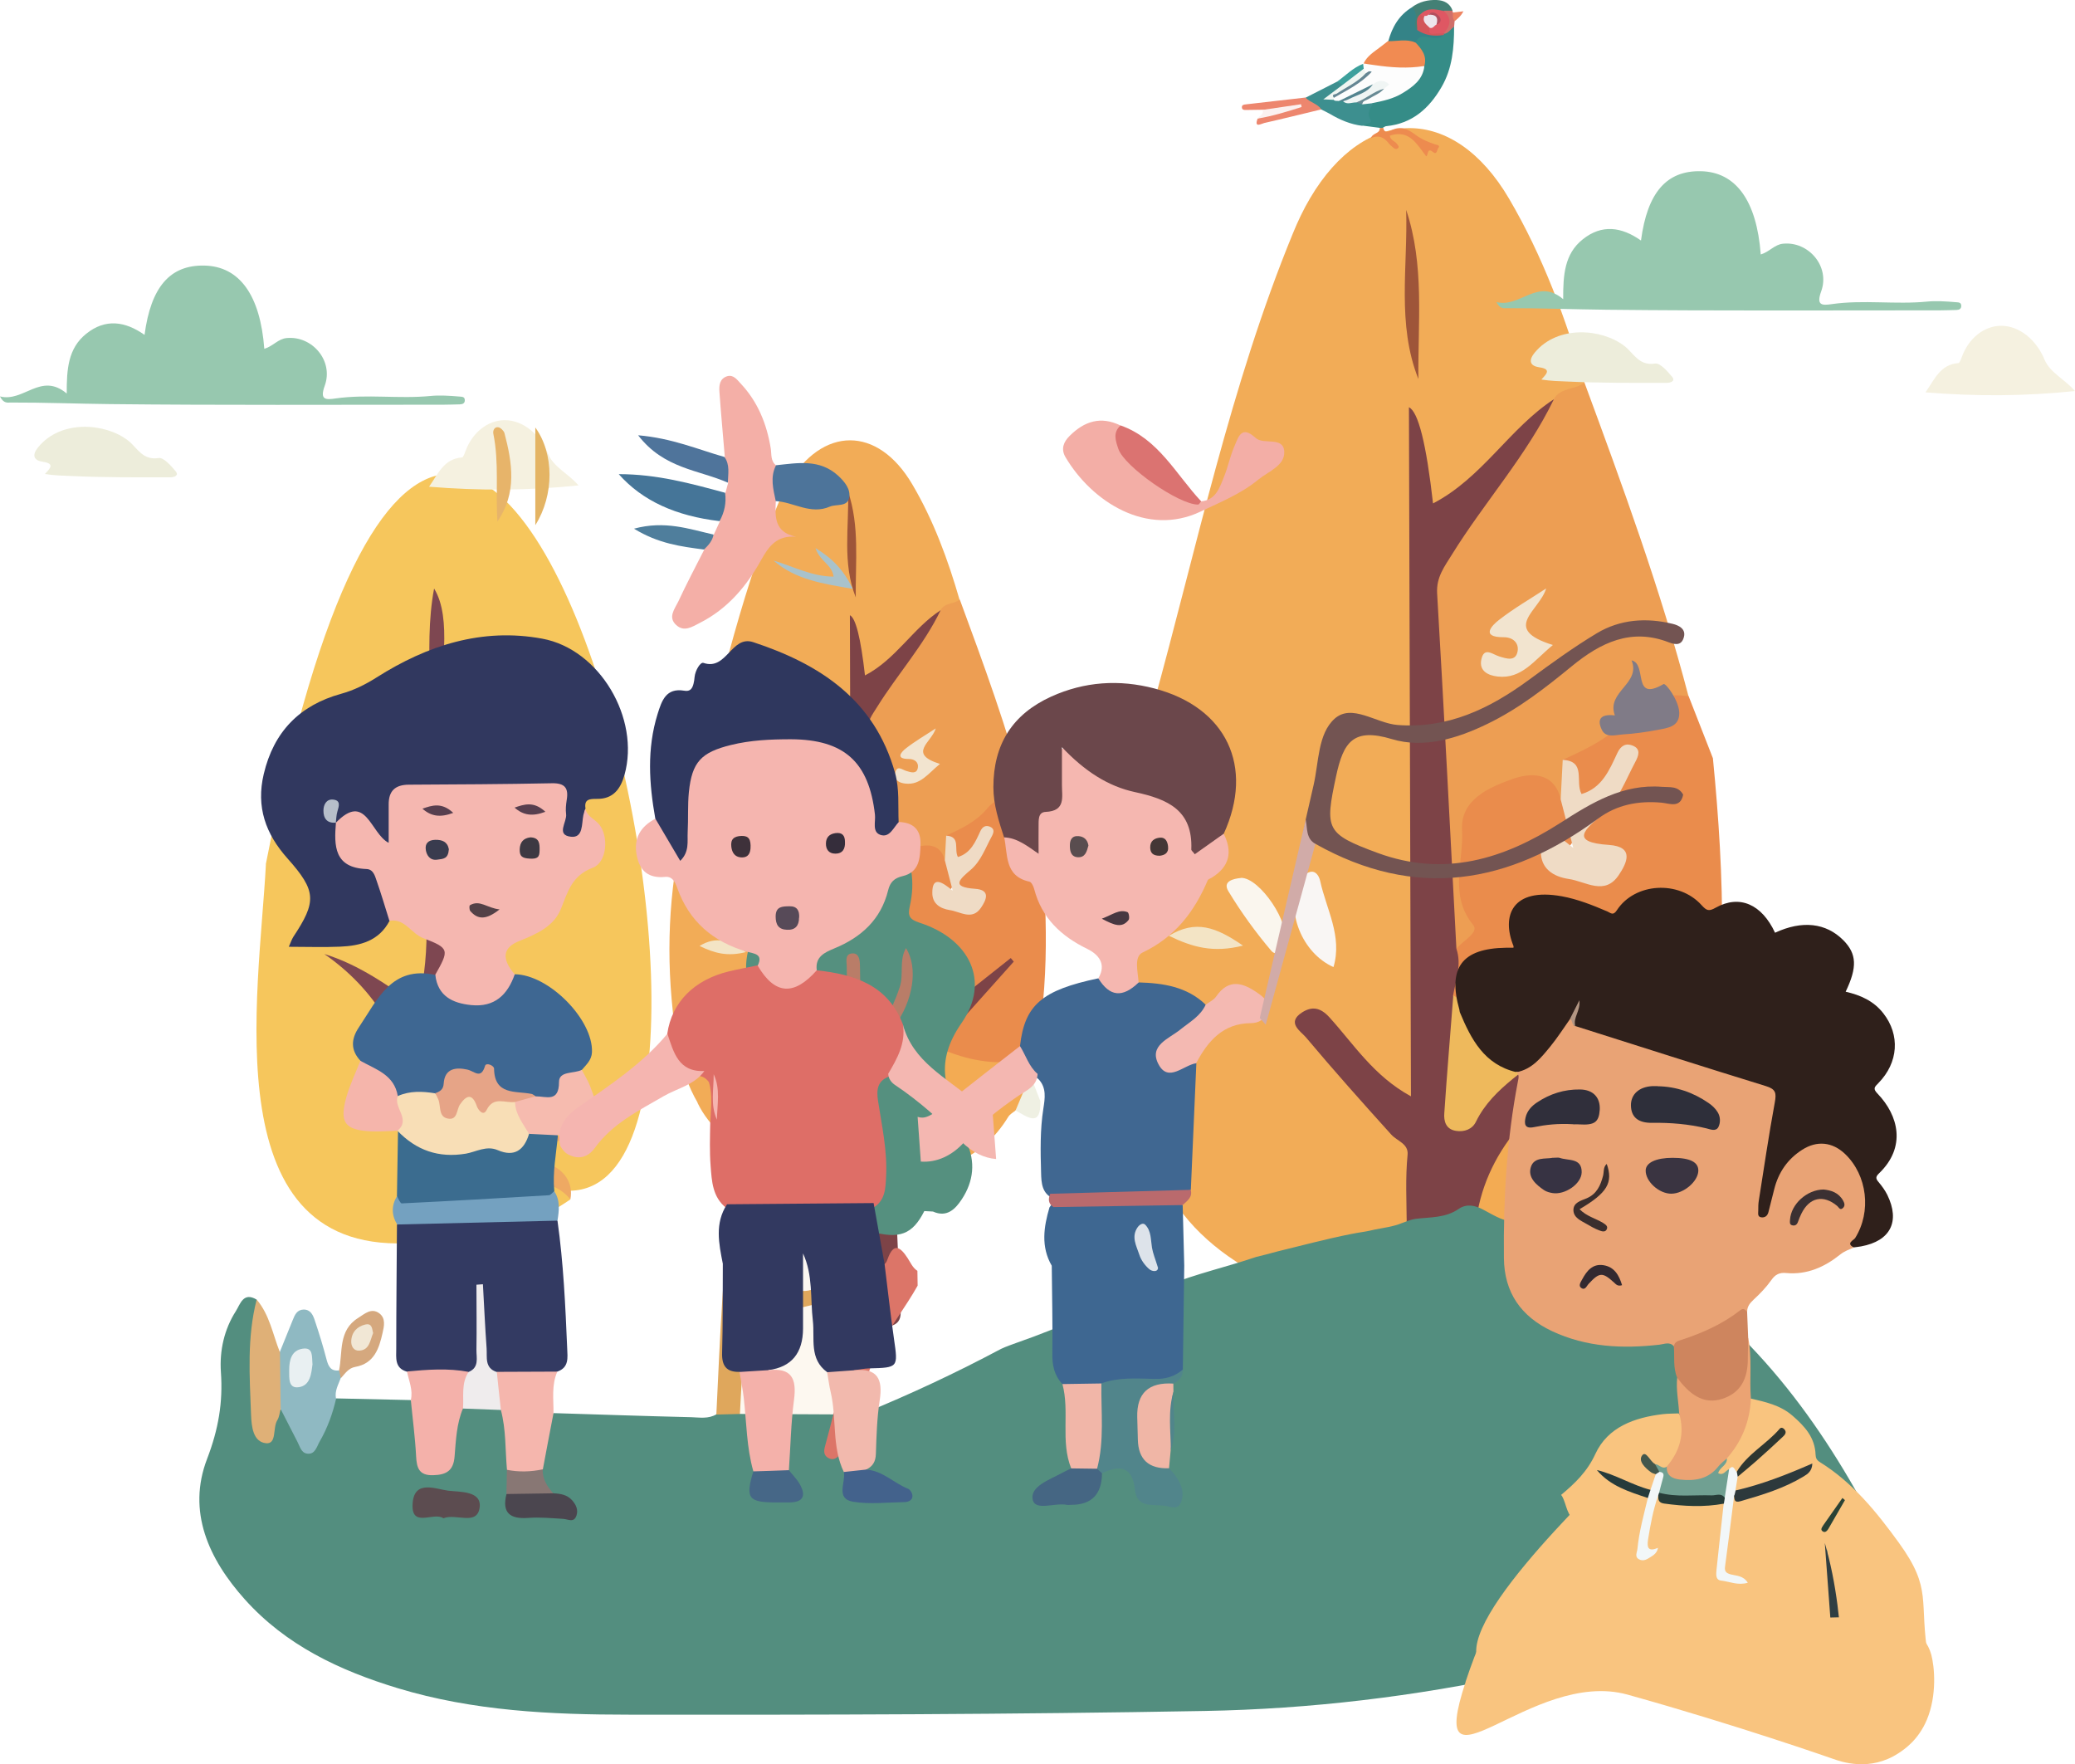 <?xml version="1.0" encoding="UTF-8"?>
<svg id="Layer_2" data-name="Layer 2" xmlns="http://www.w3.org/2000/svg" viewBox="0 0 756.11 642.78">
  <defs>
    <style>
      .cls-1 {
        fill: #538e7f;
      }

      .cls-1, .cls-2, .cls-3, .cls-4, .cls-5, .cls-6, .cls-7, .cls-8, .cls-9, .cls-10, .cls-11, .cls-12, .cls-13, .cls-14, .cls-15, .cls-16, .cls-17, .cls-18, .cls-19, .cls-20, .cls-21, .cls-22, .cls-23, .cls-24, .cls-25, .cls-26, .cls-27, .cls-28, .cls-29, .cls-30, .cls-31, .cls-32, .cls-33, .cls-34, .cls-35, .cls-36, .cls-37, .cls-38, .cls-39, .cls-40, .cls-41, .cls-42, .cls-43, .cls-44, .cls-45, .cls-46, .cls-47, .cls-48, .cls-49, .cls-50, .cls-51, .cls-52, .cls-53, .cls-54, .cls-55, .cls-56, .cls-57, .cls-58, .cls-59, .cls-60, .cls-61, .cls-62, .cls-63, .cls-64, .cls-65, .cls-66, .cls-67, .cls-68, .cls-69, .cls-70, .cls-71, .cls-72, .cls-73, .cls-74, .cls-75, .cls-76, .cls-77, .cls-78, .cls-79, .cls-80, .cls-81, .cls-82, .cls-83, .cls-84, .cls-85, .cls-86, .cls-87, .cls-88, .cls-89, .cls-90, .cls-91, .cls-92, .cls-93, .cls-94, .cls-95, .cls-96, .cls-97, .cls-98, .cls-99, .cls-100, .cls-101, .cls-102, .cls-103, .cls-104, .cls-105, .cls-106, .cls-107, .cls-108, .cls-109, .cls-110, .cls-111, .cls-112, .cls-113, .cls-114, .cls-115, .cls-116, .cls-117, .cls-118, .cls-119, .cls-120, .cls-121, .cls-122, .cls-123, .cls-124, .cls-125, .cls-126, .cls-127, .cls-128, .cls-129, .cls-130, .cls-131, .cls-132, .cls-133, .cls-134, .cls-135, .cls-136, .cls-137, .cls-138 {
        stroke-width: 0px;
      }

      .cls-2 {
        fill: #f5b7b0;
      }

      .cls-3 {
        fill: #3b2e2d;
      }

      .cls-4 {
        fill: #f4b9b2;
      }

      .cls-5 {
        fill: #466787;
      }

      .cls-6 {
        fill: #f9e8de;
      }

      .cls-7 {
        fill: #7d4347;
      }

      .cls-8 {
        fill: #9e5539;
      }

      .cls-9 {
        fill: #f2e4cf;
      }

      .cls-10 {
        fill: #735452;
      }

      .cls-11 {
        fill: #273c38;
      }

      .cls-12 {
        fill: #f8deb6;
      }

      .cls-13 {
        fill: #dc7568;
      }

      .cls-14 {
        fill: #f5f1e0;
      }

      .cls-15 {
        fill: #31385f;
      }

      .cls-16 {
        fill: #fdfdfd;
      }

      .cls-17 {
        fill: #97c8af;
      }

      .cls-18 {
        fill: #2e3731;
      }

      .cls-19 {
        fill: #f2b9ad;
      }

      .cls-20 {
        fill: #406791;
      }

      .cls-21 {
        fill: #807b87;
      }

      .cls-22 {
        fill: #ce855e;
      }

      .cls-23 {
        fill: #fdf8f0;
      }

      .cls-24 {
        fill: #df5763;
      }

      .cls-25 {
        fill: #efdbc5;
      }

      .cls-26 {
        fill: #f1b6a8;
      }

      .cls-27 {
        fill: #333a62;
      }

      .cls-28 {
        fill: #f3ab53;
      }

      .cls-29 {
        fill: #a9c2cb;
      }

      .cls-30 {
        fill: #efeced;
      }

      .cls-31 {
        fill: #443736;
      }

      .cls-32 {
        fill: #ed8b4f;
      }

      .cls-33 {
        fill: #d06f6a;
      }

      .cls-34 {
        fill: #658693;
      }

      .cls-35 {
        fill: #3d8f8f;
      }

      .cls-36 {
        fill: #d5a87e;
      }

      .cls-37 {
        fill: #43574c;
      }

      .cls-38 {
        fill: #f0f6f2;
      }

      .cls-39 {
        fill: #3b6c8f;
      }

      .cls-40 {
        fill: #f1e7d5;
      }

      .cls-41 {
        fill: #3d3942;
      }

      .cls-42 {
        fill: #3b3032;
      }

      .cls-43 {
        fill: #53848f;
      }

      .cls-44 {
        fill: #9bb07e;
      }

      .cls-45 {
        fill: #332930;
      }

      .cls-46 {
        fill: #e4b464;
      }

      .cls-47 {
        fill: #2f201b;
      }

      .cls-48 {
        fill: #8fb9c2;
      }

      .cls-49 {
        fill: #eba373;
      }

      .cls-50 {
        fill: #f4b1aa;
      }

      .cls-51 {
        fill: #dfb077;
      }

      .cls-52 {
        fill: #393b4e;
      }

      .cls-53 {
        fill: #302f3b;
      }

      .cls-54 {
        fill: #f9c47f;
      }

      .cls-55 {
        fill: #594d4f;
      }

      .cls-56 {
        fill: #d1aba8;
      }

      .cls-57 {
        fill: #3e6792;
      }

      .cls-58 {
        fill: #438075;
      }

      .cls-59 {
        fill: #456683;
      }

      .cls-60 {
        fill: #473741;
      }

      .cls-61 {
        fill: #f5b6ad;
      }

      .cls-62 {
        fill: #7e4751;
      }

      .cls-63 {
        fill: #dde3ea;
      }

      .cls-64 {
        fill: #4d749a;
      }

      .cls-65 {
        fill: #ba6a6d;
      }

      .cls-66 {
        fill: #ea8c4c;
      }

      .cls-67 {
        fill: #688a94;
      }

      .cls-68 {
        fill: #b97d68;
      }

      .cls-69 {
        fill: #323960;
      }

      .cls-70 {
        fill: #2f375e;
      }

      .cls-71 {
        fill: #ed8462;
      }

      .cls-72 {
        fill: #f2ac57;
      }

      .cls-73 {
        fill: #d2565a;
      }

      .cls-74 {
        fill: #2a4235;
      }

      .cls-75 {
        fill: #373343;
      }

      .cls-76 {
        fill: #3da09c;
      }

      .cls-77 {
        fill: #3a3441;
      }

      .cls-78 {
        fill: #f0f5f4;
      }

      .cls-79 {
        fill: #eea963;
      }

      .cls-80 {
        fill: #b7bfca;
      }

      .cls-81 {
        fill: #263b3b;
      }

      .cls-82 {
        fill: #e7b46a;
      }

      .cls-83 {
        fill: #51858b;
      }

      .cls-84 {
        fill: #f6c65c;
      }

      .cls-85 {
        fill: #f0b6a6;
      }

      .cls-86 {
        fill: #2d393c;
      }

      .cls-87 {
        fill: #887774;
      }

      .cls-88 {
        fill: #f6bbaf;
      }

      .cls-89 {
        fill: #de6e67;
      }

      .cls-90 {
        fill: #574a58;
      }

      .cls-91 {
        fill: #ed9e53;
      }

      .cls-92 {
        fill: #f5b5b0;
      }

      .cls-93 {
        fill: #534147;
      }

      .cls-94 {
        fill: #70a092;
      }

      .cls-95 {
        fill: #55907f;
      }

      .cls-96 {
        fill: #b34e5e;
      }

      .cls-97 {
        fill: #74a1c0;
      }

      .cls-98 {
        fill: #f3e4c5;
      }

      .cls-99 {
        fill: #5c4c50;
      }

      .cls-100 {
        fill: #4f7e9c;
      }

      .cls-101 {
        fill: #f4b7b1;
      }

      .cls-102 {
        fill: #303e42;
      }

      .cls-103 {
        fill: #f9f6f4;
      }

      .cls-104 {
        fill: #faf6ee;
      }

      .cls-105 {
        fill: #f2ebb4;
      }

      .cls-106 {
        fill: #6b474b;
      }

      .cls-107 {
        fill: #e9f0f2;
      }

      .cls-108 {
        fill: #ed866e;
      }

      .cls-109 {
        fill: #f2f7f8;
      }

      .cls-110 {
        fill: #43628c;
      }

      .cls-111 {
        fill: #f5eae7;
      }

      .cls-112 {
        fill: #db7371;
      }

      .cls-113 {
        fill: #eeb95c;
      }

      .cls-114 {
        fill: #457598;
      }

      .cls-115 {
        fill: #3e6791;
      }

      .cls-116 {
        fill: #4f749b;
      }

      .cls-117 {
        fill: #eff0e3;
      }

      .cls-118 {
        fill: #e6a487;
      }

      .cls-119 {
        fill: #fbf7f2;
      }

      .cls-120 {
        fill: #f3aea6;
      }

      .cls-121 {
        fill: #573f4f;
      }

      .cls-122 {
        fill: #ede5ed;
      }

      .cls-123 {
        fill: #352d3b;
      }

      .cls-124 {
        fill: #f5b5af;
      }

      .cls-125 {
        fill: #4b464f;
      }

      .cls-126 {
        fill: #f4afa7;
      }

      .cls-127 {
        fill: #e9a375;
      }

      .cls-128 {
        fill: #358c87;
      }

      .cls-129 {
        fill: #348387;
      }

      .cls-130 {
        fill: #2e2f3a;
      }

      .cls-131 {
        fill: #ededdb;
      }

      .cls-132 {
        fill: #f18b52;
      }

      .cls-133 {
        fill: #dfa75c;
      }

      .cls-134 {
        fill: #f5b5ab;
      }

      .cls-135 {
        fill: #c7734b;
      }

      .cls-136 {
        fill: #fbf1f0;
      }

      .cls-137 {
        fill: #3e313a;
      }

      .cls-138 {
        fill: #b39683;
      }
    </style>
  </defs>
  <g id="illustrazioni">
    <g>
      <g>
        <path class="cls-72" d="M254.21,401.75c-6.81-11.71-8.3-24.77-9.48-37.79-2.14-24.25,0-48.05,6.55-71.69,10-36.13,17.61-72.95,31.89-107.82,1.14-2.75,2.4-5.46,3.89-7.99,12.58-21.32,32.76-21.45,45.39.04,7.73,13.11,12.97,27.39,17.21,42.03-1.31,3.23-4.72,4.11-6.99,6.2-6.47,5.77-11.88,12.58-18.48,18.22-2.71,2.27-5.81,5.5-9.39,4.06-4.11-1.66-2.1-6.29-2.49-9.65-.17-1.7-.04-3.45-.09-5.15,1.62,46.48.74,93.01,1.09,139.49,0,3.45.83,7.95-2.88,9.7-4.11,1.88-7.16-1.7-10.05-4.19-3.71-3.19-6.12-7.69-10.48-10.31,3.98,6.29,8.56,12.14,13.85,17.21,6.12,5.9,8.82,12.63,7.91,20.88-.83,7.47,2.58,15.55-3.06,22.41-19.09,4.72-46-7.95-54.43-25.6l.04-.04Z"/>
        <path class="cls-66" d="M379.02,304.2c2.62,27,3.49,53.95-1.83,80.77-1.75,3.41-4.89,4.19-8.3,4.24-9.26.09-18.57.09-26.65-5.5-2.45-2.58-1.35-5.11.61-7.08,6.95-6.95,12.76-14.9,18.96-20.58-6.16,3.23-10.22,12.06-19.4,13.5-6.99-5.24-16.95-4.06-23.28-10.79-1.14-3.93-.44-7.86.04-11.75,2.71-7.91-.96-15.77-.09-23.72.96-8.82,7.73-16.25,16.51-16.82,4.89-.31,8.91.79,10.4,6.2,1.66,5.02,4.11,10.18-2.84,13.8,3.58,3.36,7.03,4.85,12.67,2.45-15.46-9.31.39-14.68,1.88-22.1-.92.87-1.35,1.92-2.1,2.71-5.85,6.03-7.03,5.81-10-1.92-.52-1.35-1.49-2.62-1.31-4.19,5.46-4.41,11.49-8.04,16.91-12.54,3.54-2.88,7.86-4.24,12.19-.87,1.83,4.72,3.71,9.44,5.55,14.2h.09Z"/>
        <path class="cls-91" d="M373.42,290c-5.37-.87-10.4.66-13.67,4.54-4.15,4.94-9.48,7.38-14.98,9.92,2.05,3.1,2.75,6.16-.48,9-1.57-6.47-7.21-5.94-11.01-4.59-5.24,1.88-11.88,4.67-11.49,11.66.39,7.12-3.06,14.77,2.53,21.62,1.4,1.75-2.36,3.58-3.76,5.33-3.98-2.18-3.15-6.12-3.23-9.52-.66-22.89-1.7-45.78-3.45-68.63-.39-5.07,1.4-9.26,3.93-13.41,7.38-11.97,15.99-22.98,24.94-33.73,1.57-2.66,4.89-2.01,6.99-3.76,8.69,23.59,17.39,47.18,23.72,71.51l-.04.04Z"/>
        <path class="cls-28" d="M370.06,404.59c-.92.74-2.05,1.35-2.66,2.32-9.57,15.64-24.16,20.53-41.5,19.61-8.08-17.52-1.35-36.96,15.51-45,11.53,5.11,23.33,7.47,35.73,3.45-.57,2.27-1.18,4.54-1.75,6.81-.13,4.98.09,10.09-5.37,12.8h.04Z"/>
        <path class="cls-117" d="M370.06,404.59c1.79-4.28,3.58-8.52,5.37-12.8,1.22,3.15,2.45,6.25,3.67,9.39.26,9.87-4.76,5.72-9.04,3.41h0Z"/>
        <path class="cls-7" d="M341.45,381.56c-14.07,11.93-19.57,26.78-15.55,45,.57,13.06,1.18,26.12,1.75,39.23-.09,1.79-.22,3.58-.22,5.33,0,4.46,3.19,10.83-3.41,12.1-6.12,1.18-13.98,3.84-18.09-4.76.26-.44.31-.92.17-1.4,1.83-7.21-.39-14.63,1.14-21.84.09-9.57.17-19.13.26-28.75,3.01-10.48.83-21.27,1.88-31.89.26-2.49-2.4-3.1-3.71-4.59-6.6-7.3-13.15-14.63-19.44-22.15-1.18-1.4-4.5-3.32-.87-5.68,2.27-1.44,4.19-1.14,6.2,1.09,5.59,6.12,10.09,13.37,18.61,18.04-.17-52.82-.31-104.98-.48-157.14,2.13,1.02,3.96,8.33,5.5,21.93,11.27-5.85,17.43-17.17,27.57-23.76-6.16,12.8-15.77,23.37-23.2,35.34-1.75,2.8-3.63,5.15-3.41,8.87,1.57,27.04,2.97,54.08,4.41,81.08,1.22,3.67-.09,7.16-.74,10.66,2.01,8.56.39,17.43,1.09,27.43,8.3-6.07,12.8-14.85,22.28-16.73,8.39-6.64,16.73-13.28,25.12-19.92.35.44.74.87,1.09,1.31-9.31,10.4-18.61,20.84-27.96,31.24v-.04Z"/>
        <path class="cls-103" d="M292.47,351.77c-7.21-3.15-11.1-12.97-7.78-19.53.48-.92,1.44-1.92,2.36-2.18,1.31-.35,2.1.83,2.36,2.05,1.4,6.47,5.11,12.58,3.06,19.66h0Z"/>
        <path class="cls-8" d="M309.03,179.08c4.24,12.58,2.66,25.64,2.8,38.57-4.98-12.49-2.4-25.69-2.8-38.57Z"/>
        <path class="cls-104" d="M271.37,331.41c4.28-.09,11.53,10.7,9.83,14.77-.52,1.22-1.57,3.45-2.97,1.83-3.58-4.24-6.9-8.78-9.74-13.54-1.35-2.23,1-2.84,2.88-3.01v-.04Z"/>
        <path class="cls-98" d="M271.81,346.88c-6.73,1.7-11.4.44-16.91-2.23,6.12-3.71,10.75-2.01,16.91,2.23Z"/>
        <path class="cls-44" d="M307.24,455.17c.09,7.3,1.27,14.68-1.14,21.84.09-7.3-1.7-14.68,1.14-21.84Z"/>
        <path class="cls-113" d="M343.15,368.9c-5.81,6.29-14.2,9.96-18.22,18.13-.83,1.7-2.62,2.4-4.59,2.1-2.32-.35-2.75-2.23-2.62-4.02.61-8.96,1.35-17.91,2.05-26.87,7.16,4.94,17.69,2.58,23.37,10.7v-.04Z"/>
        <path class="cls-25" d="M344.29,313.46c.17-3.01.31-5.98.48-9,5.42.31,2.75,4.98,4.28,7.78,4.67-1.4,6.38-5.5,8.17-9.39.79-1.7,1.97-2.27,3.49-1.66,1.92.79,1.35,2.32.61,3.67-2.27,4.15-3.84,8.82-7.56,12.01-4.02,3.45-7.51,6.33,1.53,6.95,5.9.39,4.02,4.19,2.18,6.9-3.23,4.76-7.51,1.44-11.36.87-3.63-.57-6.38-2.4-6.38-6.25-.04-6.12,3.32-4.28,7.43-.83-1.27-4.85-2.05-7.95-2.88-11.1v.04Z"/>
        <path class="cls-9" d="M340.97,265.4c-1.49,5.11-10.4,9.17,1.53,12.93-4.32,3.54-7.12,7.78-12.58,7.16-2.18-.22-4.28-1.22-3.71-3.89.61-2.97,2.49-1.18,4.06-.7,1.62.48,3.8,1.27,4.19-1.22.31-1.83-1.05-3.15-3.28-3.15-5.24,0-2.58-2.71-1-3.93,3.41-2.66,7.16-4.81,10.79-7.21Z"/>
      </g>
      <g>
        <path class="cls-84" d="M432.84,297.51c79.73-405.58,215.28,193,88.94,111.09-7.12,1.44-2.97-4.02-2.75-6.86.35-9.13,10.75-1.97,15.6-3.76-16.38-.74,2.1-9.92,6.9-15.9-8.65,2.36-14.46,7.43-21.49,9.48-8.56,2.14-5.9,14.46-17.12,14.63-11.88-11.88-4.5-41.2,13.06-43.9-45.78,11.45,1.88-69.2,20.4-77.02-23.37,9.79-4.85,15.73-34.86,31.45-10-.66-8.61-49.98,8.69-50.72-28.96,8.74-9.96-44.47-14.77-56.35-3.71,30.67,13.11,96.81-34.86,42.59,28.66,21.93,36.65,54.26,31.72,89.51-.13,21.27-22.41-4.81-30.75-6.55,34.64,23.11,31.02,64,25.82,100.13-74.05,5.94-56.97-90.21-54.48-137.83h-.04Z"/>
        <path class="cls-62" d="M502.91,473.13c.17,6.07-2.23,9.65-8.82,9.52-21.01,1.4-11.1-28.31-11.58-41.54,10.97-39.67,9-85.06-28.4-110.96,12.63,3.89,23.2,11.4,34.25,19.31,9.57-45.78-4.28-70.16-33.51-103.71,58.93,58.8,30.89-4.28,39.27-48.75,13.37,21.62-16.99,79.94,25.25,65.35-25.86,10.83-20.49,29.75-20.4,53.56,3.58-.7,4.19-3.28,5.07-5.29,1.49-9.57,7.08,2.14,11.88-5.29,14.2-16.43,3.23,7.69-4.24,12.19-13.89,11.58-11.31,26.82-11.1,41.76.83,9.74,11.27-1.31,17.17,1.49-16.56,13.11-25.99,26.91-13.59,44.69-3.89,22.1,4.5,45.96-1.22,67.58l-.04.09Z"/>
        <path class="cls-79" d="M518.59,390.96c19.27-14.68,41.54-15.12,9.39,4.85,5.11.35,8.78.57,14.68.96-8.08,4.98-28.66,4.89-24.07-5.81Z"/>
        <path class="cls-79" d="M503.83,406.6c2.45-6.81,13.46-10.57,18.35-5.07-1,1.75-2.05,3.45-4.24,7.16,11.23-7.56,28.18-1.57,25.86,10.83-12.63-2.53-26.87-8.78-39.97-12.97v.04Z"/>
        <path class="cls-135" d="M524.01,301.27c-12.06-14.77,10.4-14.33,18.57-22.72-2.49,11.45-18,11.4-18.57,22.72Z"/>
        <path class="cls-105" d="M522.17,401.57c-8.61,1.35-17.26-11.53-3.58-10.62-.83,4.15,2.4,6.95,3.58,10.62Z"/>
        <path class="cls-84" d="M503.83,406.6c4.46-1.92,8.56-3.06,12.14,1.92,8.3,5.46,20.62,2.1,27.83,11.05-12.84,8.65-26.65,14.81-42.24,16.51,1.62-8.96-4.67-23.42,2.27-29.49Z"/>
      </g>
      <g>
        <path class="cls-72" d="M424.8,432.24c-10.88-18.65-13.28-39.62-15.12-60.42-3.45-38.71,0-76.76,10.44-114.5,15.99-57.75,28.13-116.6,50.98-172.25,1.79-4.37,3.84-8.74,6.25-12.8,20.05-34.03,52.38-34.25,72.52.09,12.32,20.97,20.71,43.77,27.52,67.14-2.05,5.2-7.51,6.55-11.18,9.92-10.31,9.22-19,20.14-29.53,29.09-4.32,3.67-9.26,8.78-14.98,6.47-6.55-2.66-3.36-10.05-3.98-15.42-.31-2.71-.09-5.5-.13-8.26,2.62,74.27,1.22,148.57,1.75,222.88,0,5.55,1.35,12.71-4.59,15.46-6.55,3.01-11.4-2.71-16.08-6.68-5.94-5.07-9.79-12.32-16.73-16.47,6.33,10.05,13.67,19.4,22.1,27.52,9.79,9.39,14.07,20.18,12.67,33.33-1.31,11.97,4.15,24.86-4.85,35.78-30.54,7.51-73.52-12.71-86.98-40.85l-.09-.04Z"/>
        <path class="cls-66" d="M624.18,276.37c4.24,43.12,5.59,86.19-2.88,129.05-2.8,5.42-7.82,6.73-13.24,6.77-14.81.13-29.66.13-42.59-8.78-3.89-4.11-2.18-8.17.96-11.36,11.05-11.1,20.36-23.81,30.32-32.9-9.83,5.2-16.34,19.27-30.97,21.58-11.14-8.39-27.09-6.51-37.18-17.26-1.83-6.29-.7-12.54.09-18.78,4.37-12.63-1.53-25.16-.13-37.92,1.57-14.15,12.36-25.99,26.43-26.87,7.82-.48,14.29,1.27,16.6,9.92,2.66,8.04,6.6,16.25-4.54,22.06,5.72,5.37,11.27,7.78,20.23,3.89-24.73-14.9.66-23.42,3.01-35.3-1.44,1.4-2.14,3.1-3.36,4.37-9.31,9.65-11.23,9.31-15.95-3.06-.83-2.18-2.36-4.15-2.14-6.73,8.69-7.08,18.35-12.84,27.04-20.01,5.64-4.63,12.54-6.81,19.44-1.4,2.97,7.56,5.94,15.12,8.87,22.67v.04Z"/>
        <path class="cls-91" d="M615.27,253.7c-8.56-1.35-16.6,1.05-21.84,7.3-6.64,7.91-15.16,11.8-23.98,15.81,3.28,4.98,4.37,9.83-.74,14.33-2.53-10.35-11.53-9.48-17.61-7.3-8.39,3.01-19,7.43-18.35,18.65.66,11.4-4.89,23.59,4.06,34.51,2.27,2.75-3.76,5.72-6.03,8.56-6.38-3.49-4.98-9.79-5.15-15.2-1.05-36.61-2.71-73.17-5.55-109.65-.61-8.08,2.23-14.81,6.29-21.45,11.75-19.09,25.51-36.7,39.84-53.91,2.49-4.28,7.82-3.23,11.14-5.98,13.89,37.66,27.74,75.36,37.92,114.28v.04Z"/>
        <path class="cls-28" d="M609.85,436.78c-1.44,1.22-3.32,2.14-4.24,3.67-15.25,24.99-38.57,32.81-66.31,31.37-12.89-27.96-2.18-59.06,24.81-71.86,18.44,8.17,37.26,11.97,57.14,5.5-.96,3.63-1.88,7.3-2.84,10.92-.17,7.95.17,16.08-8.61,20.44l.04-.04Z"/>
        <path class="cls-117" d="M609.85,436.78c2.88-6.81,5.72-13.63,8.61-20.44,1.97,4.98,3.93,10,5.9,14.98.39,15.81-7.6,9.13-14.46,5.42l-.04.04Z"/>
        <path class="cls-7" d="M564.16,399.96c-22.45,19.05-31.28,42.81-24.81,71.86.92,20.88,1.88,41.76,2.8,62.65-.13,2.84-.31,5.68-.35,8.56-.04,7.08,5.11,17.3-5.46,19.31-9.79,1.88-22.32,6.12-28.88-7.64.44-.7.52-1.44.26-2.23,2.93-11.49-.66-23.37,1.83-34.9.13-15.29.26-30.58.39-45.91,4.81-16.73,1.31-33.99,2.97-50.94.39-4.02-3.8-4.98-5.94-7.34-10.53-11.66-20.97-23.37-31.1-35.43-1.88-2.23-7.21-5.33-1.4-9.09,3.63-2.32,6.68-1.79,9.92,1.75,8.91,9.79,16.08,21.36,29.75,28.83-.26-84.4-.52-167.71-.74-251.06,3.41,1.63,6.33,13.31,8.78,35.04,18-9.35,27.87-27.43,44.04-37.96-9.87,20.44-25.21,37.35-37.09,56.49-2.75,4.46-5.77,8.26-5.46,14.15,2.53,43.16,4.76,86.37,7.03,129.57,1.97,5.85-.17,11.4-1.22,17.04,3.23,13.72.61,27.83,1.75,43.82,13.24-9.7,20.49-23.72,35.56-26.74,13.37-10.62,26.74-21.23,40.1-31.85.61.7,1.18,1.4,1.79,2.1-14.9,16.64-29.75,33.29-44.65,49.93h.13Z"/>
        <path class="cls-103" d="M485.91,352.34c-11.49-5.07-17.69-20.71-12.41-31.15.74-1.49,2.32-3.06,3.8-3.49,2.05-.57,3.32,1.31,3.76,3.28,2.23,10.31,8.17,20.1,4.85,31.37h0Z"/>
        <path class="cls-8" d="M512.39,76.46c6.77,20.1,4.24,40.98,4.46,61.64-7.95-20.01-3.8-41.02-4.46-61.64Z"/>
        <path class="cls-104" d="M452.19,319.84c6.86-.17,18.44,17.08,15.73,23.59-.83,1.97-2.53,5.5-4.72,2.93-5.72-6.77-11.01-14.07-15.6-21.67-2.14-3.54,1.62-4.54,4.59-4.81v-.04Z"/>
        <path class="cls-98" d="M452.93,344.52c-10.75,2.71-18.26.66-27-3.58,9.79-5.94,17.17-3.19,27,3.58Z"/>
        <path class="cls-44" d="M509.55,517.56c.13,11.66,2.01,23.42-1.83,34.9.17-11.66-2.71-23.46,1.83-34.9Z"/>
        <path class="cls-113" d="M566.91,379.73c-9.31,10-22.72,15.9-29.09,28.96-1.31,2.71-4.19,3.84-7.34,3.32-3.67-.61-4.41-3.58-4.19-6.42.96-14.33,2.18-28.61,3.28-42.94,11.45,7.86,28.22,4.06,37.35,17.08Z"/>
        <path class="cls-25" d="M568.7,291.18c.26-4.76.52-9.57.74-14.33,8.69.44,4.41,7.99,6.86,12.45,7.51-2.23,10.18-8.82,13.06-14.98,1.27-2.71,3.15-3.67,5.59-2.66,3.06,1.22,2.14,3.71.96,5.9-3.58,6.68-6.12,14.07-12.06,19.18-6.42,5.5-12.01,10.14,2.45,11.1,9.44.66,6.47,6.68,3.54,11.01-5.11,7.6-11.97,2.32-18.17,1.4-5.81-.87-10.18-3.8-10.22-10-.09-9.79,5.33-6.81,11.84-1.31-2.01-7.73-3.28-12.71-4.59-17.69v-.04Z"/>
        <path class="cls-9" d="M563.41,214.38c-2.4,8.17-16.64,14.68,2.45,20.62-6.9,5.64-11.36,12.45-20.1,11.49-3.45-.39-6.86-1.97-5.98-6.2,1-4.72,3.98-1.92,6.51-1.14,2.58.79,6.07,2.05,6.73-1.97.44-2.93-1.66-5.07-5.24-5.02-8.39,0-4.11-4.32-1.57-6.29,5.42-4.24,11.45-7.69,17.21-11.49Z"/>
      </g>
      <g>
        <path class="cls-84" d="M96.85,314.94c79.73-405.58,215.28,193,88.94,111.09-7.12,1.44-2.97-4.02-2.75-6.86.35-9.13,10.75-1.97,15.6-3.76-16.38-.74,2.1-9.92,6.9-15.9-8.65,2.36-14.46,7.43-21.49,9.48-8.56,2.14-5.9,14.46-17.12,14.63-11.88-11.88-4.5-41.2,13.06-43.9-45.78,11.45,1.88-69.2,20.4-77.02-23.37,9.79-4.85,15.73-34.86,31.45-10-.66-8.61-49.98,8.69-50.72-28.96,8.74-9.96-44.47-14.77-56.35-3.71,30.67,13.11,96.81-34.86,42.59,28.66,21.93,36.65,54.26,31.72,89.51-.13,21.27-22.41-4.81-30.75-6.55,34.64,23.11,31.02,64,25.82,100.13-74.05,5.94-56.97-90.21-54.48-137.83h-.04Z"/>
        <path class="cls-62" d="M166.97,490.56c.17,6.07-2.23,9.65-8.82,9.52-21.01,1.4-11.1-28.31-11.58-41.54,10.97-39.67,9-85.06-28.4-110.96,12.63,3.89,23.2,11.4,34.25,19.31,9.57-45.78-4.28-70.16-33.51-103.71,58.93,58.8,30.89-4.28,39.27-48.75,13.37,21.62-16.99,79.94,25.25,65.35-25.86,10.83-20.49,29.75-20.4,53.56,3.58-.7,4.19-3.28,5.07-5.29,1.49-9.57,7.08,2.14,11.88-5.29,14.2-16.43,3.23,7.69-4.24,12.19-13.89,11.58-11.31,26.82-11.1,41.76.83,9.74,11.27-1.31,17.17,1.49-16.56,13.11-25.99,26.91-13.59,44.69-3.89,22.1,4.5,45.96-1.22,67.58l-.04.09Z"/>
        <path class="cls-79" d="M182.65,408.39c19.27-14.68,41.54-15.12,9.39,4.85,5.11.35,8.78.57,14.68.96-8.08,4.98-28.66,4.89-24.07-5.81Z"/>
        <path class="cls-79" d="M167.88,424.03c2.45-6.81,13.46-10.57,18.35-5.07-1,1.75-2.05,3.45-4.24,7.16,11.23-7.56,28.18-1.57,25.86,10.83-12.63-2.53-26.87-8.78-39.97-12.97v.04Z"/>
        <path class="cls-135" d="M188.02,318.7c-12.06-14.77,10.4-14.33,18.57-22.72-2.49,11.45-18,11.4-18.57,22.72Z"/>
        <path class="cls-105" d="M186.19,419c-8.61,1.35-17.26-11.53-3.58-10.62-.83,4.15,2.4,6.95,3.58,10.62Z"/>
        <path class="cls-84" d="M167.88,424.03c4.46-1.92,8.56-3.06,12.14,1.92,8.3,5.46,20.62,2.1,27.83,11.05-12.84,8.65-26.65,14.81-42.24,16.51,1.62-8.96-4.67-23.42,2.27-29.49Z"/>
      </g>
      <path class="cls-17" d="M96.28,127.1c3.23-.96,5.02-3.63,8.17-3.93,9.31-.92,17.17,8.3,13.89,17.34-1.88,5.2.26,5.2,3.89,4.67,11.53-1.66,23.11.22,34.73-.92,3.06-.31,6.95-.09,10.44.22.92.09,1.92,0,1.97,1.27.04,1.18-.74,1.53-1.75,1.57-2.01.04-4.02.13-6.03.13-40.5,0-80.99.22-121.45-.22-12.06-.13-24.16-.61-36.22-.57-1.18,0-2.58.44-3.93-2.23,8.65,2.23,14.9-9,24.33-1.05-.04-8.82.48-16.47,7.08-21.76,6.99-5.64,14.2-4.59,21.27.39,2.32-17.56,9.35-25.51,21.8-25.25,12.76.26,20.36,10.7,21.84,30.32h-.04Z"/>
      <path class="cls-14" d="M210.83,176.85c-18.3,1.92-36.26,1.97-54.48.48,3.28-4.67,5.37-10.18,11.97-10.66.48,0,.96-1.4,1.27-2.23,2.49-6.86,8.13-11.36,14.37-11.36,6.68,0,12.84,5.24,15.73,12.23,2.05,4.94,7.43,7.21,11.1,11.53h.04Z"/>
      <path class="cls-131" d="M16.38,172.7c1.79-1.97,3.8-3.8-.79-4.46-3.28-.48-4.11-2.36-1.62-5.37,8.3-10.09,24.51-8.78,32.76-2.32,3.32,2.62,5.2,7.25,11.05,6.33,1.83-.31,4.54,2.8,6.25,4.85,1.31,1.62-.74,2.18-1.92,2.18-12.06,0-24.11.09-36.17-.48-3.01-.13-6.12-.17-9.61-.74h.04Z"/>
      <path class="cls-17" d="M641.57,92.72c3.23-.96,5.02-3.63,8.17-3.93,9.31-.92,17.17,8.3,13.89,17.34-1.88,5.2.26,5.2,3.89,4.67,11.53-1.66,23.11.22,34.73-.92,3.06-.31,6.95-.09,10.44.22.92.09,1.92,0,1.97,1.27.04,1.18-.74,1.53-1.75,1.57-2.01.04-4.02.13-6.03.13-40.5,0-80.99.22-121.45-.22-12.06-.13-24.16-.61-36.22-.57-1.18,0-2.58.44-3.93-2.23,8.65,2.23,14.9-9,24.33-1.05-.04-8.82.48-16.47,7.08-21.76,6.99-5.64,14.2-4.59,21.27.39,2.32-17.56,9.35-25.51,21.8-25.25,12.76.26,20.36,10.7,21.84,30.32h-.04Z"/>
      <path class="cls-14" d="M756.11,142.47c-18.3,1.92-36.26,1.97-54.48.48,3.28-4.67,5.37-10.18,11.97-10.66.48,0,.96-1.4,1.27-2.23,2.49-6.86,8.13-11.36,14.37-11.36,6.68,0,12.84,5.24,15.73,12.23,2.05,4.94,7.43,7.21,11.1,11.53h.04Z"/>
      <path class="cls-131" d="M561.67,138.28c1.79-1.97,3.8-3.8-.79-4.46-3.28-.48-4.11-2.36-1.62-5.37,8.3-10.09,24.51-8.78,32.76-2.32,3.32,2.62,5.2,7.25,11.05,6.33,1.83-.31,4.54,2.8,6.25,4.85,1.31,1.62-.74,2.18-1.92,2.18-12.06,0-24.11.09-36.17-.48-3.01-.13-6.12-.17-9.61-.74h.04Z"/>
      <g>
        <path class="cls-128" d="M529.86,9.67c0,7.69-.61,15.25-4.59,22.06-4.5,7.78-10.7,13.32-20.14,14.24-.39,0-.74.35-1.14.52-.39.35-.79.35-1.22.09-2.14-.26-4.28-.57-6.38-.83,1.18-1.44,2.14-2.75,1.57-4.94-.39-1.44,1.22-2.62,2.23-3.71,2.4-1.22,5.11-1.44,7.56-2.53,4.89-2.14,9.31-4.85,10.53-10.62.44-2.36-.22-4.46-1.75-6.25-.61-.74-1.27-1.49-1.27-2.53.52-2.14,2.05-2.84,4.06-2.66,1.92.17,3.8.31,5.72-.04.26-.17.52-.31.74-.48,1.49-.57,2.14-2.45,4.02-2.32h.04Z"/>
        <path class="cls-16" d="M519.03,24.04c-.52,4.98-4.15,7.56-7.91,9.87-3.32,2.05-7.12,2.88-10.88,3.63-1.09,1-2.23,1.62-3.71.87-1.18-1.66.26-2.27,1.31-2.88,1.97-1.09,3.98-2.1,5.68-3.58.39-.48,1.14-.61,1.35-1.22-1.79-.96-3.23.09-4.72.87-4.02,2.01-8.08,4.02-12.28,5.68-.83.17-1.62.09-2.14-.7-.09-.31-.13-.61-.09-.92,2.49-2.66,6.12-3.76,8.82-6.12,1-.87,2.84-1.09,2.71-3.01-.39-.39-.7-.83-.87-1.35-.09-.7-.61-1.44.31-1.92h.22c.92-.7,1.97-.92,3.06-.66,5.59,1.22,11.27,1.05,16.95.96.74,0,1.49,0,2.14.52l.04-.04Z"/>
        <path class="cls-132" d="M519.03,24.04c-6.03,1-12.06.57-18.09-.31-1.35-.17-2.71-.39-4.06-.61,1.31-2.8,3.89-4.28,6.2-6.07.92-.7,1.83-1.44,2.75-2.14,3.41-1.31,6.73-2.01,9.92.52,2.27,2.4,4.32,4.89,3.28,8.56v.04Z"/>
        <path class="cls-35" d="M485.96,36.36c.52.61,1.27.31,1.92.44.44-.26.96-.26,1.44-.26,1.62.17,3.28,0,4.94.26.87.13,1.53.66,2.14,1.22,1.31-.13,2.58-.31,3.89-.44-.61,1.88-2.58,3.23-.96,5.9,1.09,1.79-2.05,1.31-2.93,2.36-4.28-.52-8.17-2.18-11.84-4.37-1-.57-2.05-1.05-3.1-1.57-2.1-1.22-4.85-1.49-5.77-4.28,3.84-1.97,7.69-3.93,11.58-5.9,1.09-.22,1.92,0,2.18,1.27-1.35,2.58-3.71,3.71-6.29,4.76.92,0,2.14-.61,2.8.61h0Z"/>
        <path class="cls-108" d="M475.74,35.57c1.66,1.79,4.32,2.18,5.77,4.28-6.95,1.66-13.94,3.41-20.88,4.98-.96.22-3.76,1.97-2.36-1.62,4.15-2.1,8.74-2.88,13.41-4.19-3.98.83-7.69,1.57-11.53.96-2.05,0-4.06.09-6.12.09-.66,0-1.4,0-1.49-.87-.09-1.05.74-1.09,1.49-1.18,7.25-.83,14.5-1.66,21.71-2.49v.04Z"/>
        <path class="cls-129" d="M515.8,15.52c-3.23-1.44-6.6-.48-9.92-.52,1.4-5.15,3.93-9.52,8.65-12.36,1.79.48,2.23,1.75,2.23,3.45,0,1.44-.57,3.01.7,4.28,1.66,1.31,3.54,1.88,5.64,1.79,1.05,0,2.14-.13,3.01.66-1.97,1.7-4.32.92-6.38.61-2.14-.31-3.19.39-3.93,2.14v-.04Z"/>
        <path class="cls-32" d="M502.82,46.67c.39,0,.83-.09,1.22-.09.44,2.14,2.01,1.35,3.01.87,3.28-1.62,5.9-.48,8.56,1.53,2.23,1.7,4.81,2.8,7.47,3.67.52.17,1.88.22,1,1.35-.44.57-.48,2.53-1.83,1.44-2.32-1.88-1.7.96-2.53,1.53-3.41-4.32-6.03-9.87-13.28-7.56.17,1.75,1.92,1.97,2.62,3.06.26.44.87.79.48,1.35-.44.61-1.14.57-1.7.09s-1.18-.96-1.66-1.53c-1.62-2.1-3.54-3.41-6.64-2.05.66-2.01,3.32-1.57,3.23-3.63l.04-.04Z"/>
        <path class="cls-58" d="M516.41,10.98c-1.09-1.18-.7-2.66-.52-3.89.26-1.79-.17-3.23-1.35-4.5,2.71-1.97,5.77-2.71,9.04-2.58,2.62.13,4.76,1.18,5.72,3.84-.83.83-1.83.87-2.93.74-2.84-.57-5.68-1.18-8.08,1.14-1.62,1.4-.26,3.84-1.83,5.24h-.04Z"/>
        <path class="cls-136" d="M460.1,40.03c4.67-.7,9.35-1.35,13.98-2.05.09.35.13.66.22,1-5.29,1.7-10.57,3.32-16.08,4.24.7-1.05,2.4-1.49,1.88-3.23v.04Z"/>
        <path class="cls-76" d="M489.28,30.9c-.66-.39-1.35-.79-2.01-1.18,3.1-2.23,5.77-5.07,9.44-6.47.09.61.17,1.22.22,1.83-2.01,2.66-4.02,5.29-7.64,5.85v-.04Z"/>
        <path class="cls-33" d="M526.15,3.9h3.1c.09.22.13.44.22.7.74.96.96,2.01.57,3.15-.04.66-.13,1.31-.17,1.97-1.27.83-1.97,2.4-3.67,2.62-.09-.13-.13-.26-.22-.39,1.53-2.66,1.44-5.33.17-8.04h0Z"/>
        <path class="cls-71" d="M530.04,7.7c-.7-.96-.74-2.05-.57-3.15,1.09-.13,2.18-.26,3.8-.44-1,1.88-2.14,2.71-3.23,3.63v-.04Z"/>
        <path class="cls-73" d="M516.41,10.98c.13-2.05-.87-4.32,1.27-5.9.61.09,1.18.17,1.57.74-.26,1.97,1.62,2.93,2.23,4.46.83,2.27,3.36.44,4.54,1.92l.22.09c-.09.13-.13.31-.13.44-3.45.61-6.73.22-9.7-1.79v.04Z"/>
        <path class="cls-78" d="M494.26,37.32c-1.62-.09-3.36,1-4.89-.44,1.09-1.75,3.19-1.49,4.72-2.4,2.05-1.27,4.5-1.97,6.2-3.8,1.97-1.4,3.93-1.83,5.94.09-.57.48-1.22,1-1.88,1.53-3.36,1.7-6.29,4.19-10.09,5.02h0Z"/>
        <path class="cls-38" d="M489.28,30.9c2.53-1.97,5.11-3.89,7.64-5.85.26.52.52,1.05.79,1.62-.44,2.32-2.75,2.71-4.19,3.98-2.27,2.01-5.37,2.8-7.51,5.02,0,.22-.04.48-.09.7-1.09-.04-2.14-.09-3.71-.17,2.58-1.92,4.81-3.63,7.03-5.29h.04Z"/>
        <path class="cls-34" d="M486.05,35.62c-1.05-1.4.52-1.18,1-1.49,3.63-2.45,7.69-4.19,10.7-7.51.57-.17.87-1,2.1-.48-3.93,4.32-9,6.68-13.76,9.48h-.04Z"/>
        <path class="cls-43" d="M500.29,30.68c-2.1,3.23-5.77,3.84-8.82,5.46-.66.35-1.4.52-2.05.74-.48,0-1-.04-1.49-.09,4.15-2.05,8.26-4.06,12.41-6.12h-.04Z"/>
        <path class="cls-67" d="M494.26,37.32c3.54-1.35,6.38-4.06,10.09-5.02-1.53,1.83-3.8,2.58-5.72,3.8-.83.52-2.1.52-2.23,1.92-.7-.22-1.4-.48-2.14-.7Z"/>
        <path class="cls-24" d="M526.02,12.2c-1.18,0-2.36-.04-3.54.09-1.97.26-1.79-.87-1.49-2.1.57-.83,1.49-1.22,2.18-1.88.61-.57.96-1.22.35-1.92-.79-.92-1.75-1.14-2.84-.48-.52.26-1.09.48-1.62,0-.61,0-1.14-.17-1.4-.74,2.53-2.58,5.5-1.75,8.48-1.18,2.75,2.45,2.71,5.15-.13,8.3v-.09Z"/>
        <path class="cls-122" d="M519.07,5.82c.48-.09,1,.09,1.31-.44,1.27-1.18,2.36-.22,3.19.52.96.87.7,2.05-.13,3.06-.83.31-1.22,1.57-2.45,1.18-1.18-1.22-2.88-2.18-1.92-4.32Z"/>
        <path class="cls-96" d="M523.44,8.97c.83-2.75-.35-3.8-3.01-3.58,1.57-1.7,3.01-.52,3.98.57.92,1.05.74,2.45-.92,3.01h-.04Z"/>
      </g>
      <path class="cls-1" d="M576.65,453.25c20.49,3.63,37.31,14.55,52.07,28.22,32.59,30.23,53.08,68.59,70.81,108.6,2.36,5.33,2.62,10.62-1.62,15.25-4.54,4.94-9.87,3.23-15.12,1.49-26.12-8.65-52.77-14.02-80.29-8.91-16.56,3.06-32.68,8.48-49.19,12.06-37.61,8.13-75.84,12.71-114.24,13.41-69.94,1.27-139.92,1.44-209.87,1.35-28.35,0-56.75-1.31-84.27-9.65-21.14-6.42-40.71-15.6-55.74-32.37-13.15-14.68-21.1-32.02-13.72-51.2,4.11-10.7,5.81-20.53,5.02-31.63-.52-7.73,1.18-15.51,5.46-22.19,1.57-2.45,2.66-7.12,7.56-4.19,1.75,11.93-.48,23.85.31,35.78.26,3.84-.57,7.91,2.27,11.31,2.93-1.53,2.53-4.72,4.32-6.55,6.42-2.4,5.85,4.02,8.26,6.68,1.27,1.4,1.44,4.28,3.54,4.37,2.75.13,2.97-2.93,4.11-4.76,2.18-3.54,2.23-8.26,6.12-10.83,9.09.22,18.13.39,27.22.61,4.37,4.89,3.41,11.23,4.5,16.99.57,2.93-.13,6.99,4.54,6.81,3.89-.13,3.58-3.76,4.37-6.38,1.66-5.46-.17-12.41,6.33-15.99,4.59-1.14,9.09-1.44,13.41,1.05,5.55,6.64,4.06,14.55,4.06,22.19,0,2.75.22,5.55-.04,8.3-.66,5.33,1.49,7.99,7.12,7.56,3.84-.31,7.78.44,11.75-.22-.22-3.71-3.54-3.67-5.2-5.37-3.19-2.49-4.59-5.85-4.67-9.83,1.4-6.95-1-14.98,5.85-20.36,16.73.52,33.46,1.09,50.19,1.49,3.06.09,6.25.7,9.17-1.05,2.71-3.32,6.47-2.66,10.05-2.8,9.92-.17,19.88-.96,29.75.57,7.47,3.01,2.23,9.31,3.41,14.37,4.94-3.28,5.94-9.35,10.35-12.45,17.08-6.99,33.81-14.81,50.11-23.5,1.92-.92,3.93-1.57,5.94-2.32,16.08-5.55,31.41-13.02,47.53-18.48,2.4-.92,4.94-1.4,7.3-2.4,10.48-4.24,21.54-6.68,32.2-10.31,2.53-.61,5.07-1.27,7.6-1.97,8.96-2.18,17.91-4.59,26.95-6.38,2.93-.61,5.9-.92,8.82-1.66,3.28-.66,6.68-1.05,9.83-2.36,1.62-.61,3.23-1.27,4.94-1.53,5.37-.66,10.88-.26,15.73-3.63,2.8-1.92,5.9-1.35,8.96.31,10.44,5.72,10.48,5.64,17.39-2.97.52-.7,1.49-.7,2.36-.35,3.49,4.89,1.79,10.53,2.18,15.86.22,3.15-.31,6.33.74,9.39,1,2.93,3.45,3.63,6.2,3.63s3.01-2.18,3.41-4.15c.66-3.28.13-7.08,3.93-8.96l-.09.04Z"/>
      <path class="cls-95" d="M351.8,409.48c.13,2.18.22,4.37.35,6.55,3.41,7.25,2.62,14.37-1.66,20.88-2.32,3.54-5.42,6.81-10.53,4.5-1.05-.04-2.1-.13-3.15-.17-4.28,8.52-9.09,10.35-19.44,7.43-2.45-2.05-2.88-4.94-2.93-7.82-.17-12.32-.79-24.64-1.79-36.91-.96-11.62,2.01-21.54,10.7-29.53,4.72-6.03,6.64-13.06,7.16-16.82-.39,3.89-2.88,10.75-7.38,16.91-1.49,1.49-2.71,3.28-4.85,3.98-5.72.87-6.64-3.06-7.03-7.3-.52-5.55.13-11.14-.48-16.73.48,8.21-.7,16.47,1,24.64.61,2.93-.66,5.64-2.84,7.69-1.79,1.62-2.4,3.1-.26,4.89,5.98,5.5,3.8,12.97,4.24,19.57.79,13.02,2.1,26.21-2.84,38.84-2.01,1.49-4.28,1.7-6.64,1.35-3.36-1.75-6.64-1.75-9.74.74-10.88.39-14.77-7.56-18.52-15.6-2.36-5.42-.66-10.44,1.35-15.46,4.41-9.83,5.33-19.05-.31-29.36-3.71-6.77,3.36-14.46,3.15-21.23-.17-6.16-7.95-11.31-7.47-19.27.48-8.13,4.06-14.02,11.75-16.12,4.72-1.31,6.16-4.02,7.47-7.99,2.84-8.74,6.25-17.26,12.71-24.11,7.78-8.21,17.69-7.3,23.68,2.36,4.76,7.64,6.03,16.03,4.02,24.77-.79,3.49-.17,4.81,3.58,6.03,18.13,5.85,25.95,21.23,15.29,36.52-9.92,14.29-6.38,24.81,1.31,36.83l.09-.04Z"/>
      <path class="cls-15" d="M141.93,335.52c-3.84,7.3-10.62,9.09-18.04,9.39-5.94.26-11.93.04-18.65.04.74-1.7,1.09-2.71,1.62-3.58,8.56-12.93,8.48-16.73-2.1-28.61-7.99-8.96-11.49-18.78-8.65-30.75,3.63-15.42,13.11-25.08,28.18-29.23,4.72-1.31,8.82-3.36,12.97-5.98,18.39-11.66,38.36-18.17,60.33-14.11,20.93,3.84,35.73,29.09,29.97,49.63-1.44,5.15-4.15,8.82-10.05,8.74-2.49,0-4.76,0-4.15,3.54-.31.79-.61,1.66-.39,2.49,1.18,4.54.44,8.65-4.89,8.74-5.42.13-5.02-4.76-4.46-8.3,1.14-7.08-1.97-9.13-8.52-9.04-13.41.22-26.87,0-40.28.13-9.26.09-10.31,1.27-10.79,10.31-.13,2.71,1.18,6.33-1.75,7.86-3.49,1.79-5.85-1.31-7.82-3.67-2.8-3.28-6.03-4.02-9.96-2.88-2.1,0-3.06-1.4-3.63-3.32.39,1.79,1.66,2.84,2.8,4.02,1.35,6.64,3.58,11.93,10.92,14.72,6.47,2.45,9.09,11.53,7.43,19.83l-.09.04Z"/>
      <path class="cls-2" d="M122.32,299.83c11.05-11.53,12.63,3.84,19.31,7.25v-13.94c-.04-4.94,2.32-7.21,7.3-7.25,17.39-.09,34.82-.17,52.2-.52,4.72-.09,6.12,1.75,5.37,6.12-.26,1.66-.44,3.45-.22,5.11.39,2.88-3.84,7.64,1.79,8.26,4.5.48,3.84-4.67,4.5-7.86.17-.83.48-1.62.74-2.4.57,2.84,3.32,3.76,4.94,5.68,3.63,4.19,3.01,13.89-2.23,15.86-7.64,2.88-9.09,8.69-11.62,14.98-2.53,6.38-8.91,9.22-15.16,11.71-6.12,2.45-6.55,6.47-1.7,12.14-.31,8.56-6.77,14.15-15.68,13.59-9.39-.61-14.02-5.29-13.28-13.37,5.15-9.09,5.24-9.74-4.32-13.37-4.46-1.7-6.73-7.34-12.36-6.33-1.53-4.89-2.97-9.79-4.67-14.63-.61-1.79-1.22-4.15-3.67-4.24-11.75-.44-11.88-8.34-11.14-16.95l-.13.13.04.04Z"/>
      <path class="cls-27" d="M203.14,444.73c2.18,15.42,2.88,30.97,3.54,46.53.13,3.36.74,6.99-3.63,8.48-7.03,3.98-14.5,2.88-21.93,1.7-3.63-1.35-5.46-4.02-5.33-7.86.31-7.47-.74-14.85-1.09-22.28.44,7.12,1.27,14.2,1.05,21.36-.13,4.11-1.22,7.3-5.37,8.78-7.51.92-15.07,2.8-22.15-1.7-4.5-1.31-3.84-5.07-3.84-8.39,0-15.07.17-30.1.26-45.17,6.51-4.85,14.37-2.75,21.54-3.93,9.57-1.57,19.4-.7,29.09-.52,2.93.04,5.68.74,7.78,3.01h.09Z"/>
      <path class="cls-57" d="M158.62,355.22c.92,7.73,6.29,10.27,13.06,10.97,8.52.87,13.28-3.71,15.9-11.23,12.45.13,28.61,16.56,28.13,28.4-.13,2.93-2.1,4.54-3.71,6.47-5.29,4.24-6.99,13.67-16.69,11.58-6.03-1.7-12.63-.92-17.56-7.25-1.79-2.32-10.09-4.76-13.94,1.97-1.22,2.1-2.93,3.45-5.33,3.89-4.19.44-8.39.74-12.63.66-5.15-4.37-10.14-8.91-14.46-14.15-3.71-3.93-3.49-7.99-.57-12.32,6.77-10.05,11.84-22.5,27.87-19l-.09.04Z"/>
      <path class="cls-126" d="M282.69,182.62c-.22,5.55-.66,11.27,7.38,12.93-7.08-.57-10,3.58-12.76,8.56-5.33,9.57-12.23,17.74-22.32,22.85-2.88,1.49-5.72,3.36-8.56.79-3.15-2.84-.57-5.9.7-8.52,2.97-6.42,6.29-12.67,9.48-18.96-.26-2.71,1.53-4.15,3.49-5.5l2.23-4.85c-1-3.76-.7-7.3,2.01-10.35.35-1.22.66-2.45,1-3.67-2.27-2.88-2.58-5.98-1.22-9.35-.66-7.95-1.4-15.86-1.97-23.81-.17-2.32.09-4.76,2.75-5.64,2.32-.74,3.67,1.22,4.98,2.62,6.25,6.64,9.52,14.72,10.97,23.63.35,2.23-.13,4.63,2.01,6.25,1.31,4.37,2.4,8.74-.09,13.11l-.09-.09Z"/>
      <path class="cls-120" d="M437.69,182.66c5.33-.48,6.68-4.89,8.26-8.78,1.53-3.71,2.27-7.69,3.89-11.36,1.4-3.23,2.49-7.78,7.69-2.97,2.88,2.66,10.18-.7,10.44,5.02.26,5.11-5.85,7.21-9.52,10.22-6.25,5.15-13.72,8.13-20.93,11.58-19.53,9.31-39.62-3.49-49.28-19.83-1.7-2.93-.74-5.5,1.53-7.73,5.37-5.37,11.4-7.3,18.57-3.76.7,10,4.89,17.34,15.25,20.05,5.29,1.4,8.52,6.64,14.07,7.56h.04Z"/>
      <path class="cls-39" d="M144.64,435.82c.13-7.95.26-15.9.39-23.85.35-.26.66-.57,1-.83,11.23,9.7,24.59,5.55,37.35,5.9,4.81.13,6.51-4.41,10.35-5.42,3.45-.66,6.86-1.05,9.57,2.01-.61,6.77-2.01,13.5-1.31,20.36-.61,4.37-4.28,4.15-7.21,4.46-14.55,1.4-29.09,2.45-43.73,2.18-2.97-.04-7.73,1.35-6.38-4.81h-.04Z"/>
      <path class="cls-133" d="M276.62,421.06c1.66,4.72-1.62,9.57.31,14.29-.57,9.35-2.58,18.52-2.32,28,.17,5.64,2.1,7.99,7.82,6.2,5.15-1.57,11.84-.44,13.63-7.86,7.03.7,7.16,6.9,9.17,11.62-5.68,5.72-13.5,5.33-20.53,6.99-11.01,2.62-11.45,2.84-11.53,13.98-.04,4.28.13,8.52-.13,12.8-.17,3.01.17,6.42-3.36,8.08-2.88.09-5.77.13-8.65.22,1.31-27.92,2.53-55.83,5.81-83.61.74-6.12,4.81-8.65,9.74-10.66l.04-.04Z"/>
      <path class="cls-48" d="M122.49,509.52c-1.27,5.55-3.19,10.83-6.03,15.73-1.05,1.83-1.62,4.72-4.5,4.37-2.23-.26-2.66-2.62-3.58-4.32-2.05-4.02-4.11-7.99-6.16-12.01-5.15-6.81-4.72-13.72-.26-20.71,1.57-3.89,3.15-7.78,4.72-11.66.74-1.88,1.57-3.76,3.98-3.8,2.45,0,3.36,1.92,3.98,3.76,1.62,4.81,3.1,9.61,4.37,14.5.66,2.45,1.53,4.24,4.46,3.93,1.35.66,1.57,1.57.7,2.75-.87,2.4-2.27,4.67-1.75,7.43l.09.04Z"/>
      <path class="cls-50" d="M148.31,499.69c7.47-.7,14.94-1.27,22.41.13,1.4,4.76,1.4,9.31-2.01,13.32-2.36,5.59-2.58,11.62-3.06,17.47-.39,5.2-2.97,6.73-7.78,6.86-5.2.17-6.03-2.66-6.25-6.95-.35-6.81-1.27-13.63-1.92-20.44.87-3.67-.74-6.99-1.4-10.44v.04Z"/>
      <path class="cls-61" d="M181.03,499.82c7.34,0,14.72-.04,22.06-.09-2.18,4.89-1.35,10.05-1.4,15.16-1.31,6.81-2.62,13.63-3.89,20.49-4.32,3.93-8.65,3.71-13.06.17-.66-7.3-.31-14.68-2.23-21.84-2.84-4.37-5.2-8.82-1.49-13.89Z"/>
      <path class="cls-97" d="M144.64,435.82c.57.92,1.22,2.66,1.75,2.62,17.87-.87,35.69-1.88,53.56-2.97.7,0,1.35-.96,2.01-1.44,2.27,3.36,1.75,7.03,1.18,10.7-19.48.48-38.97.96-58.41,1.4-2.1-3.41-2.14-6.86-.09-10.31h0Z"/>
      <path class="cls-88" d="M203.27,413.63c-3.49-.17-6.99-.35-10.44-.52-4.76-3.01-7.95-6.68-4.81-12.71,2.32-.92,4.54-2.18,7.16-.96,3.84-.04,8.52,2.36,8.52-5.24,0-4.11,5.46-2.93,8.3-4.41,1.05,2.01,2.27,3.93,3.06,6.03,5.94,15.64,4.89,17.17-11.8,17.78v.04Z"/>
      <path class="cls-51" d="M102.01,492.61c.09,6.9.17,13.8.26,20.71-.39,1.4-.48,2.93-1.22,4.11-1.75,2.8-.09,8.78-4.11,8.39-4.76-.48-5.29-6.12-5.46-10.4-.52-14.02-1.53-28.09,2.05-41.94,4.72,5.55,5.85,12.63,8.43,19.09l.04.04Z"/>
      <path class="cls-134" d="M131.32,386.5c5.64,3.15,12.36,5.07,13.63,12.84,2.49,4.24,7.43,8.48-.13,12.63h.17c-3.36.09-6.73.39-10.09.22-9.22-.52-11.23-3.23-8.74-12.28,1.27-4.59,3.41-8.96,5.15-13.41Z"/>
      <path class="cls-64" d="M282.69,182.62c-.92-4.37-2.14-8.74.09-13.11,7.91-.83,15.9-2.36,22.63,3.8,2.36,2.18,4.63,4.94,4.02,8.04-.66,3.41-4.63,2.23-7.03,3.23-7.08,3.06-13.15-1.66-19.75-2.01l.04.04Z"/>
      <path class="cls-114" d="M264.21,179.52c.52,3.67-.22,7.12-2.01,10.35-15.9-1.88-28.05-7.34-36.74-17.12,14.07,0,26.39,3.45,38.71,6.77h.04Z"/>
      <path class="cls-112" d="M437.69,182.66c-.39.39-.74,1.18-1.14,1.18-7.08,0-26.82-13.85-29.01-20.23-1-2.97-2.14-5.98.79-8.61,13.85,4.89,20.14,17.82,29.36,27.65Z"/>
      <path class="cls-116" d="M263.99,166.5c2.05,2.88,1.31,6.16,1.22,9.35-10.53-4.67-23.28-5.02-32.68-17.26,12.36,1.05,21.76,5.15,31.45,7.91Z"/>
      <path class="cls-36" d="M124.2,502.09c-.22-.92-.44-1.83-.66-2.75,1.4-6.73-.35-14.63,6.99-19.18,2.36-1.49,4.81-3.8,7.69-1.66,2.4,1.79,1.75,4.72,1.18,7.16-1.27,5.68-3.06,11.14-9.96,12.36-2.49.44-3.71,2.45-5.24,4.11v-.04Z"/>
      <path class="cls-82" d="M181.25,190.05c-.7-10.75.66-21.49-1.49-32.07-.22-1.18.48-2.53,1.79-2.32.87.13,2.01,1.27,2.27,2.14,2.88,10.92,4.59,21.84-2.58,32.24Z"/>
      <path class="cls-46" d="M195.06,155.75c6.86,9.44,6.95,24.59,0,35.6v-35.6Z"/>
      <path class="cls-100" d="M260.02,194.72c-.39,2.32-1.88,3.93-3.49,5.5-8.26-1.09-16.56-2.1-25.51-7.6,11.27-3.06,20.1.13,28.96,2.14l.04-.04Z"/>
      <path class="cls-29" d="M281.86,204.24c7.21,2.1,13.94,5.81,21.89,5.85-.52-4.37-5.02-5.59-6.6-10.4,6.25,3.8,10.27,7.99,13.59,14.85-11.05-1.88-20.88-3.36-28.88-10.31Z"/>
      <path class="cls-13" d="M334.33,468.5c-8.52,15.12-21.97,28.31-19.05,47.97-3.01,4.41-5.98,8.91-9.09,13.24-.96,1.35-2.45,2.58-4.37,1.49-1.79-1-1.66-2.66-1.14-4.46,1.05-3.8,2.01-7.64,3.01-11.45-1.49-5.15.22-10.14.96-15.12,1.44-9.31,1.4-18.57.52-27.87-7.12,0-3.54-9.22-9.09-10.62-5.24-2.53-4.06-6.47-2.23-10.48,1.97-3.93,4.06-6.99,7.86-1.53,0,.83,0,1.66-.13,2.53-.31,3.15-.57,7.43,3.23,7.43,4.72,0,2.1-4.67,2.53-7.34.13-.83.13-1.66.39-2.49,2.66-1.62,2.53-4.28,2.58-6.86.26-13.98,1.4-27.96.22-41.98-.35-4.06-.92-7.38-5.55-8.39.52-4.5,7.73-12.76,13.63-15.6l3.19-3.36c2.15-1.52,3.49-1.37,4.02.44-14.94,13.54-10.62,31.28-9.61,47.79.52,8.78-2.1,18.17,3.1,26.47,1.44,4.11-1.49,8.91,1.49,12.8,1.97-.26,2.27-1.44,2.66-2.45,2.18-6.12,4.67-4.28,7.25-.31,1.09,1.66,1.83,3.54,3.58,4.67,0,1.79.04,3.63.09,5.42l-.09.04Z"/>
      <path class="cls-23" d="M305.14,472.34c1.62.7,3.19,1.44,3.19,3.49.09,13.37.39,26.74-4.72,39.49-11.31-.04-22.63-.13-33.99-.17.35-8.52,1.18-16.99.96-25.51-.17-6.77,1.35-10.14,9-11.14,8.56-1.18,17.34-2.66,25.47-6.16h.09Z"/>
      <path class="cls-30" d="M181.03,499.82c.48,4.63.96,9.26,1.49,13.89-4.59-.17-9.22-.35-13.8-.52.31-4.5-.7-9.17,2.01-13.32,3.98-1.62,2.84-5.15,2.88-8.08.13-7.91,0-15.81,0-23.72.79-.04,1.57-.09,2.36-.17.44,7.82.79,15.64,1.35,23.42.22,3.23-.79,7.12,3.71,8.56v-.04Z"/>
      <path class="cls-99" d="M161.55,553.16c-3.49-2.49-11.93,3.89-11.18-5.55.66-8.56,8.43-5.07,12.93-4.5,4.24.52,12.19,0,11.49,6.03-.83,6.95-8.61,2.14-13.19,4.02h-.04Z"/>
      <path class="cls-125" d="M201.65,544.07c2.58.13,5.02.48,6.9,2.62,1.4,1.62,2.18,3.41,1.53,5.42-.92,2.88-3.1,1.35-4.94,1.27-4.24-.26-8.48-.66-12.67-.35-6.64.48-9.65-1.83-7.91-8.69,5.64-4.32,11.36-2.84,17.12-.26h-.04Z"/>
      <path class="cls-87" d="M201.65,544.07c-5.72.09-11.4.17-17.12.26.09-2.93.13-5.85.17-8.82,4.37.87,8.74.74,13.06-.17-.13,3.54,1.62,6.25,3.84,8.74h.04Z"/>
      <path class="cls-119" d="M293.87,451.2c.96,3.45-.22,7.34,2.23,10.48,2.8,5.59,2.49,9.26-5.15,8.61-.83-.09-1.7.17-2.53.35-16.47,3.06-16.78,3.06-15.77-14.24.39-7.12-.87-14.85,4.28-21.1,3.41,7.69,7.3,14.85,16.95,15.86v.04Z"/>
      <path class="cls-68" d="M318.64,377.02c-4.32,5.37-10.83,8.87-13.63,15.6-5.11-2.36-2.01-4.59.48-5.81,4.54-2.27,4.5-5.33,3.98-9.87-.96-8.17-.79-16.51-.92-24.77,0-1.79-.83-4.63,2.01-4.81,2.53-.13,2.75,2.45,2.8,4.46.13,6.55.22,13.15.26,19.7,0,3.41.17,6.6,5.02,5.5Z"/>
      <path class="cls-111" d="M307.76,449.8c1.44,1.14,2.18,2.66,1.97,4.41-.39,3.1,2.1,7.21-2.18,9-2.84,1.22-5.98,0-7.16-2.88-1.4-3.54-4.81-7.86,1.31-10.66,2.01,0,4.02.09,6.07.13h0Z"/>
      <path class="cls-68" d="M325.81,374.09c-1.14-1.88-2.66-.39-4.02-.44,2.27-4.59,4.46-9.13,6.07-14.02,1.53-4.63-.31-9.7,2.27-14.2,4.54,7.21,2.66,19.18-4.32,28.66h0Z"/>
      <path class="cls-80" d="M122.45,299.7c-3.32.39-4.63-1.62-4.59-4.41,0-1.97,1-4.19,3.45-3.98,3.01.26,2.18,2.45,1.62,4.41-.39,1.31-.39,2.75-.57,4.11l.13-.13h-.04Z"/>
      <path class="cls-41" d="M193.26,305.08c3.36.09,3.41,2.4,3.36,4.72,0,2.49-.74,3.2-3.62,3.03-2.84-.17-3.67-.89-3.63-3.38.09-2.66,1.4-4.06,3.89-4.37Z"/>
      <path class="cls-52" d="M163.56,309.44c-.26,3.45-1.91,3.47-4.23,3.77-2.66.39-3.85-1.63-4.16-3.47-.39-2.45.87-3.67,3.41-3.76,2.53-.04,4.46.66,4.98,3.41v.04Z"/>
      <path class="cls-93" d="M182.04,331.33c-5.02,3.98-7.99,3.67-10.66.61-.39-.44-.44-1.97-.13-2.14,3.63-2.1,6.2,1.05,10.79,1.53Z"/>
      <path class="cls-121" d="M187.5,294.24c3.45-1.18,6.99-2.45,11.23,1.53-4.76,1.79-8.08,1.27-11.23-1.53Z"/>
      <path class="cls-12" d="M144.82,411.97c5.07-4.15-1.57-8.43.13-12.63,4.41-1.97,9-1.75,13.63-1,3.28,2.75,5.46,3.36,10.62,1.53,4.67-1.66,12.58-2.1,18.48,1.62.09,4.59,2.97,7.95,5.11,11.62-1.79,5.9-5.33,8.56-11.4,5.94-4.15-1.79-7.86.61-11.62,1.27-10,1.66-18.09-1.22-24.94-8.34Z"/>
      <path class="cls-118" d="M187.67,401.48c-3.54.57-7.78-2.27-10.35,2.93-1.27,2.53-3.15-.22-3.54-1.31-1.7-4.98-3.89-4.02-6.16-.7-1.31,1.92-.83,5.77-4.37,5.15-3.58-.61-2.53-4.54-3.54-6.99-.31-.79-.74-1.53-1.14-2.27,1.7-.57,2.97-1.31,3.1-3.45.35-5.72,4.59-6.03,8.61-5.15,2.62.57,4.94,3.71,6.47-1.35.39-1.35,3.23-.13,3.28.96.13,9.87,7.86,8.08,13.67,9.26.52.09.96.57,1.44.87-2.49.7-4.98,1.35-7.47,2.05h0Z"/>
      <path class="cls-107" d="M113.89,496.89c-.44,3.45-.74,7.91-5.02,8.52-3.93.57-3.45-3.49-3.49-6.25,0-3.63.83-7.16,4.89-7.78,3.89-.61,3.36,2.8,3.58,5.5h.04Z"/>
      <path class="cls-40" d="M135.99,485.62c-1.18,2.88-1.35,6.25-5.07,6.47-2.05.13-3.01-1.62-2.93-3.49.13-3.23,2.14-5.33,5.15-6.03,2.49-.57,2.45,1.66,2.8,3.06h.04Z"/>
      <path class="cls-6" d="M318.64,482.04c-.09-4.41-1.7-7.82,1.35-10.35.87-.74,3.1-.26,3.54,1.22,1.09,3.71-.87,6.25-4.89,9.13Z"/>
      <g>
        <path class="cls-54" d="M577.7,613.1c-20.62,8.52-32.46-2.71-36.35-5.07-17.78-10.88,38.44-64.04,53.3-79.11.96-.96,2.62-2.62,5.37-4.46,15.51-10.44,38.88-9,53.17-6.99"/>
        <path class="cls-47" d="M552.49,390.61c-11.62-2.75-16.43-11.93-20.53-21.8-.13-.31-.09-.61-.17-.92-4.32-15.29.92-22.32,16.86-22.59h2.84c0-.35.09-.52,0-.66-4.46-11.01-.44-21.36,17.61-18.09,5.77,1.05,11.23,3.23,16.64,5.55,1.14.48,2.05,1.66,3.41-.44,6.55-10.09,22.63-11.05,30.89-1.88,1.83,2.01,2.62,2.36,5.15.92,8.69-4.85,16.78-1.27,21.62,9.13,9.87-4.59,18.57-3.63,24.9,2.75,4.89,4.94,5.11,9.83.83,18.74,5.37,1.22,10.22,3.36,13.72,7.86,6.16,7.86,5.55,17.95-1.79,25.43-1.49,1.49-2.05,2.05-.26,3.89,7.56,7.91,10.53,19.4.44,29.05-1.22,1.18-1.18,1.88-.13,3.1,1.22,1.44,2.36,3.01,3.19,4.67,4.76,9.74,1.14,16.82-9.52,18.78-.92.17-1.88.26-2.84.39-3.28-1.44-.92-3.36-.22-4.85,3.19-6.42,4.24-12.89,1.62-19.79-1.09-2.88-2.53-5.46-4.67-7.69-4.81-5.02-10.75-5.42-16.16-1.05-4.19,3.41-7.16,7.56-8.34,12.93-.52,2.49-1.05,4.98-2.1,7.3-.74,1.66-1.83,3.15-3.93,2.66-1.97-.44-2.14-2.23-2.14-3.8,0-3.98.7-7.91,1.27-11.8,1.22-8.48,2.45-16.95,4.32-25.34.87-3.89-.13-5.81-4.02-6.99-19.44-5.94-38.79-12.01-58.15-18.17-3.01-.96-6.16-1.57-8.87-3.36-2.53-2.66.04-5.02.39-7.34-.44,1.35-1.18,2.75-1.7,4.24-3.49,5.98-7.47,11.66-12.76,16.21-2.14,1.83-4.32,3.76-7.56,2.75l.17.17Z"/>
        <path class="cls-54" d="M671.32,607.68c-2.71-4.46-1.7-9.57-2.23-14.33-1.05-9.44-2.05-18.87-3.28-28.31-.09-.74-.48-1.53,0-1.88-.44,2.62.35,5.59.79,8.34,1.62,10.05,1.57,20.23,2.88,30.27.26,2.05.39,4.15-1.22,5.85-21.01-1.62-41.72.87-62.34,4.63-2.62.48-5.94-1.22-10.75-.44-1.57.26-7.69,1.4-13.15,2.23-1.09.17-3.23.48-4.46-.79-.48-.48-.96-1.35-.92-2.36.04-1.22.83-2.01,1-2.18,1.49-3.84,1.66-7.64,1.44-11.84-.39-8.78-2.71-17.87,1.79-26.39.92-1.7,1.14-3.93-.09-5.42-1.79-2.23-3.36-3.76-1.7-7.21,1-2.14-1.88-3.54-4.37-3.49-3.98-1.83-3.71-6.16-5.55-9.31-.09-.13-.22-.26-.31-.39,5.07-4.24,9.52-8.48,12.49-14.94,4.54-9.83,14.29-13.28,24.64-14.5,1.88-.22,3.8-.17,5.68-.26,3.84,4.11,2.1,8.48.66,12.8-.87,2.58-2.01,4.98-4.06,6.81-1.88,1.49-3.67.96-5.42-.22-1.09-.52-1.83-1.66-3.15-2.1.39,2.49,3.01,3.15,3.93,5.11.09,2.23-.52,4.19-2.14,5.77-6.77,0-12.01-4.28-17.56-6.12,3.15,2.4,7.21,4.32,11.45,5.9,1.92.7,4.02,1,5.42,2.75.39,4.67-1.88,8.91-2.27,13.41-.13,1.4-.61,2.8-.66,4.19-.04,1.05-.57,2.27.66,3.01.57.35,1.31.17,1.79-.26,1.22-1.22-.66-1.79-.74-2.8-.57-6.33,1.18-12.19,3.32-17.95.31-.83,1.18-.96,2.01-.48,2.75,2.27,6.07,2.14,9.31,2.32,4.67.31,9.35-.39,13.98.22,1.35,1.49.92,3.28.66,4.98-.83,5.15-1.22,10.35-1.92,15.55-.83,6.12-.66,6.33,5.9,7.69-1.97-.96-3.67-.92-4.67-2.14-1.27-1.53-.57-3.32-.52-5.02.09-6.99,2.01-13.8,2.23-20.75,0-1.14.26-2.23,1.27-2.97,2.05.83,4.02.87,6.2.13,6.9-2.36,13.85-4.54,19.92-8.87-6.6,2.75-13.24,5.2-20.18,6.95-1.66.39-3.32,1.27-5.02.17-.87-1.62-.17-3.15.22-4.72,4.41-6.2,11.27-9.92,15.9-15.9-4.63,4.85-10.35,8.52-14.72,13.63-1.09.74-2.45-.39-3.54.48-1.35.79-3.01,2.05-4.24.61-1.35-1.57.61-2.75,1.4-3.98.52-.79.92-1.66,1.35-2.49,4.28-5.59,7.43-11.66,8.21-18.78.09-.92.35-1.88,1.31-2.36,5.37,1.27,10.75,2.4,15.2,6.25,4.46,3.84,8.21,7.95,8.43,14.24.04,1.22.44,1.97,1.53,2.66,12.01,7.43,20.66,18.17,28.79,29.36,12.49,17.26,7.16,20.88,10.75,42.16"/>
        <path class="cls-127" d="M574.03,373.83c23.11,7.3,46.18,14.72,69.33,21.84,3.76,1.14,3.98,2.53,3.36,5.98-2.18,11.84-3.93,23.76-5.81,35.65-.22,1.27-.22,2.53-.22,3.8,0,1.05-.39,2.36,1.4,2.45,1.35,0,2.01-.79,2.32-1.97.7-2.75,1.4-5.5,2.1-8.3,1.53-6.12,4.85-10.97,10.18-14.37,5.37-3.45,11.01-2.88,15.64,1.53,8.13,7.78,9.65,21.06,3.67,30.62-.52.83-3.49,1.88-.52,3.45-1.66.74-3.36,1.31-4.89,2.53-5.72,4.59-12.14,7.47-19.7,6.77-2.53-.26-4.06.57-5.5,2.66-1.83,2.58-4.06,4.89-6.38,7.03-1.35,1.27-2.36,2.49-2.36,4.37-3.89,1.35-6.99,4.15-10.62,5.98-5.2,2.62-10.7,4.5-16.03,6.73-1.57-1.88-3.49-.87-5.33-.66-13.46,1.53-26.65.92-39.14-4.94-11.27-5.33-17.39-14.02-17.52-26.6-.22-21.62,1-43.16,5.11-64.44.26-1.31.57-2.36-.61-3.28,5.72-1.05,9.09-5.33,12.45-9.44,2.58-3.15,4.76-6.6,7.12-9.92,2.36-.44.52,2.32,1.97,2.58v-.09Z"/>
        <path class="cls-49" d="M607.36,534.33c4.85-5.68,6.6-12.1,4.5-19.4-.22-4.32-1.18-8.65-.7-13.02,2.45-.04,3.28,2.18,4.76,3.45,3.63,3.15,7.56,4.72,12.19,2.58,4.59-2.14,7.51-5.46,7.6-10.97.04-3.19-1.18-6.64,1.31-9.52,1.53,7.34.39,14.81,1,22.19-.39,8.3-3.32,15.55-8.82,21.76-4.11,6.33-9.22,10.62-17.47,8.82-3.93-.87-5.07-2.23-4.41-5.81l.04-.09Z"/>
        <path class="cls-22" d="M637.02,487.46c-.04,2.53-.13,5.07-.13,7.6,0,7.47-2.75,12.14-8.56,14.33-5.77,2.18-10.75.39-15.73-5.59-.48-.61-.96-1.22-1.44-1.83-1.57-3.67-.92-7.56-1.22-11.36.17-1.83,1.7-2.1,3.01-2.53,7.56-2.49,14.77-5.72,21.06-10.62,1.4-1.09,1.83-.26,2.62.44.13,3.19.26,6.38.39,9.57h0Z"/>
        <path class="cls-102" d="M668.3,607.59c-1.14-15.16-2.23-30.27-3.36-45.43,4.32,14.85,5.85,30.1,6.38,45.52-1,0-2.01-.04-3.01-.09Z"/>
        <path class="cls-138" d="M574.03,373.83c-1.44-.26-.83-2.1-1.97-2.58,1.05-2.05,2.05-4.11,3.45-6.81.48,3.89-2.4,6.33-1.49,9.39Z"/>
        <path class="cls-94" d="M607.36,534.33c-.17,3.32,1.97,4.37,4.72,4.72,5.42.61,10.4-.09,14.07-4.76.87-1.09,2.05-1.97,3.1-2.93.26,2.49-2.66,3.19-3.15,5.37,1.97,1.05,2.71-1.05,4.06-1.49,1.35,3.93,1.49,7.69-1.66,10.92-5.94.17-11.84,0-17.78,0-1.88,0-3.76-.09-5.33-1.35-1.66-.92-1.57-2.32-1.27-3.93.26-1.4,1.22-2.88-.09-4.28-.83-.92-1.35-1.88-.83-3.15,1.44.13,2.53,2.05,4.24.87h-.09Z"/>
        <path class="cls-109" d="M628.46,545.73c.52-3.49,1.09-6.99,1.62-10.48,1.66-1.88,1.92.35,2.75.96.79.48.7,1.14.35,1.83-.26,1.66-.52,3.32-.79,4.98.31.74.17,1.4-.48,1.92-1.09,8.61-2.14,17.21-3.32,25.82-.26,1.88.48,2.4,2.18,2.88,2.01.52,4.46.39,6.12,3.01-3.58,1.09-6.68-.44-9.79-.79-2.05-.26-1.75-2.4-1.62-3.93.83-8.04,1.75-16.08,2.62-24.11-.48-.79-.39-1.49.35-2.1h0Z"/>
        <path class="cls-109" d="M604.65,536.25c2.01.17,1.57,1.4,1.22,2.66-.48,1.62-.87,3.28-1.31,4.94.22.39.13.74-.31.96-1.83,5.2-2.84,10.62-3.71,16.03-.48,3.1.09,4.59,3.63,3.1-.39,1.97-1.7,2.71-2.88,3.45-1.18.79-2.58,1.53-4.02.74-1.75-.92-.74-2.49-.61-3.8.61-6.33,2.32-12.41,3.8-18.57-.61-1.31.31-2.1.96-2.97.66-1.88,1.31-3.76,1.92-5.64.22-.61.61-.96,1.31-.87v-.04Z"/>
        <path class="cls-86" d="M631.96,544.95c.17-.66.35-1.27.48-1.92,9.52-2.18,18.57-5.72,27.96-9.83-.09,2.8-1.7,3.84-3.23,4.76-7.08,4.28-14.94,6.68-22.85,8.96-2.4.7-2.27-.52-2.45-1.97h.09Z"/>
        <path class="cls-11" d="M604.26,544.82c.09-.31.17-.66.31-.96,6.33,1.7,12.76.74,19.18.96,1.57.04,3.49-1,4.76.92-.13.7-.22,1.4-.35,2.1-7.25,1.35-14.5.96-21.8-.04-2.05-.31-2.14-1.44-2.1-2.93v-.04Z"/>
        <path class="cls-18" d="M633.22,538.05c-.13-.61-.22-1.22-.35-1.83,3.89-6.55,10.83-10.05,15.64-15.68.48-.57,1.18-.35,1.66.17,1.09,1.18.17,2.14-.61,2.84-3.23,3.06-6.51,6.03-9.83,8.96-2.14,1.88-4.32,3.67-6.51,5.5v.04Z"/>
        <path class="cls-81" d="M601.42,542.81c-.31,1-.66,2.01-.96,2.97-6.77-2.27-13.67-4.32-18.57-10.18,6.81,1.62,12.8,5.46,19.53,7.21h0Z"/>
        <path class="cls-37" d="M604.65,536.25c-.44.31-.87.57-1.31.87-.57-.22-1.22-.35-1.7-.7-2.18-1.57-4.89-4.19-3.19-6.25,1.4-1.66,2.84,2.32,4.63,3.23.52.92,1.05,1.88,1.53,2.8l.04.04Z"/>
        <path class="cls-74" d="M672.28,546.56c-2.01,3.49-4.02,6.99-6.03,10.44-.39.66-1.05,1.44-1.88,1.05-1.27-.66-.44-1.57,0-2.32,2.32-3.32,4.67-6.64,6.99-9.96.31.26.57.48.87.74l.04.04Z"/>
        <path class="cls-130" d="M604,395.76c6.81.09,13.02,2.27,18.61,6.12,1.27.87,2.49,2.01,3.28,3.32,1.05,1.66,1.09,3.84.26,5.46-.92,1.7-2.97.79-4.37.44-6.51-1.57-13.06-2.1-19.75-2.01-5.11.09-7.64-2.1-7.73-6.25-.09-4.11,2.93-6.86,7.78-7.12h1.88l.04.04Z"/>
        <path class="cls-53" d="M573.37,409.61c-5.64-.35-10.05.17-14.42,1.05-3.32.7-3.58-1.14-3.06-3.45.52-2.4,2.14-4.19,4.19-5.55,4.72-3.15,9.96-4.81,15.64-4.72,4.81.04,7.47,2.93,7.21,7.43-.31,4.5-1.92,5.64-7.43,5.29-1.09-.09-2.23,0-2.14,0v-.04Z"/>
        <path class="cls-77" d="M609.46,421.84c6.42,0,9.52,1.57,9.39,4.81-.17,3.84-5.29,8.21-9.79,8.26s-9.48-4.46-9.39-8.48c.04-2.84,3.8-4.59,9.79-4.59Z"/>
        <path class="cls-75" d="M565.6,421.84c1.44,0,2.14-.17,2.71,0,3.1,1.14,8.13-.09,8.04,5.29-.09,4.24-6.12,8.26-10.57,7.56-1.09-.17-2.23-.48-3.1-1.05-2.97-2.01-6.03-4.67-4.85-8.43,1.18-3.8,5.46-2.88,7.82-3.36h-.04Z"/>
        <path class="cls-3" d="M575.6,440.58c2.62,2.62,5.81,3.32,8.48,4.94.83.52,1.83,1.14,1.49,2.14-.48,1.49-1.92.96-2.84.61-1.62-.61-3.15-1.49-4.63-2.36-2.05-1.18-4.63-2.23-4.76-4.89-.09-2.93,2.75-3.54,4.89-4.46,3.63-1.57,4.98-4.67,5.9-8.13.39-1.49,0-3.19,1.35-4.37,2.4,6.81.22,10.57-9.92,16.51h.04Z"/>
        <path class="cls-42" d="M664.46,433.38c2.71.26,5.5,1.09,7.16,4.06.48.87.79,1.79,0,2.62-1.09,1.09-1.53-.13-2.18-.7-5.02-4.19-10.09-3.15-13.02,2.8-.48,1-.92,2.01-1.27,3.06-.39,1.09-1.18,1.49-2.18,1.18-.96-.31-.74-1.27-.7-2.01.35-5.64,6.12-10.97,12.23-11.01h-.04Z"/>
        <path class="cls-45" d="M591.07,468.24c-1.66.52-2.23-.35-2.93-.96-4.19-3.84-5.33-3.76-9.22.44-.79.83-1.35,2.62-2.84,1.44-.96-.79-.09-2.05.44-3.01,1.66-3.1,3.76-5.77,7.69-5.2,4.06.61,5.77,3.67,6.86,7.3h0Z"/>
      </g>
      <g>
        <path class="cls-124" d="M327.51,299.48c5.2.17,8.08,2.71,7.91,8.13-.13,4.98-.35,10.14-6.47,11.58-3.1.74-4.59,2.18-5.33,5.2-2.62,10.62-9.79,17.12-19.57,21.14-3.58,1.49-7.12,3.06-6.42,8.04-.87,7.64-6.73,8.65-12.45,8.3-5.64-.35-9.57-3.49-9.09-10.05,2.18-4.37-1.49-4.37-3.89-5.07-12.32-3.58-21.1-11.01-25.42-23.24-.79-2.23-1.83-4.28-4.41-4.02-5.98.57-9.22-2.05-10.35-7.82-1.22-6.29,1.4-10.53,6.77-13.37,5.29.22,4.98,5.81,8.48,8.82.74-7.56.31-14.81,1.97-21.84,1.88-7.99,6.42-12.97,14.24-15.25,11.8-3.45,23.98-3.67,35.69-1.4,12.32,2.4,19.53,11.27,21.27,24.07.57,4.11.74,8.65,7.08,6.81v-.04Z"/>
        <path class="cls-89" d="M276.09,351.81c6.2,10.62,13.19,11.14,21.54,1.7,13.67,1.53,25.91,5.29,31.41,19.79,1.27,6.99,1.57,13.76-4.76,18.83-4.59,1.53-4.98,4.85-4.32,9.04,1.4,9.09,3.41,18.13,2.93,27.43-.22,4.32-.26,8.78-4.72,11.45-17.82,2.45-35.6,2.71-53.43.13-5.15-3.98-5.37-9.83-5.81-15.51-.39-5.15-.22-10.35-.13-15.51.17-4.98,1-9.96-.48-14.9-.92-1.27-2.1-2.1-3.67-2.27-9.26-2.66-11.93-6.25-11.49-15.42,1.66-11.4,9.74-19.61,22.5-22.67,3.45-.83,6.9-1.44,10.35-2.18l.09.09Z"/>
        <path class="cls-70" d="M327.51,299.48c-1.97,2.05-3.36,5.9-6.77,4.67-3.01-1.09-1.62-4.81-1.92-7.38-2.18-19.13-11.18-27.35-30.62-27.43-7.34,0-14.68.31-21.89,2.1-10.79,2.66-14.15,6.16-15.29,17.12-.48,4.85-.17,9.79-.44,14.68-.17,3.36.7,7.08-2.71,10.4-3.15-5.33-6.12-10.35-9.09-15.42-2.27-12.71-3.1-25.42.83-38.05,1.53-4.89,3.06-9.65,9.74-8.52,2.18.39,2.93-.83,3.36-2.53.22-.79.31-1.62.39-2.45.22-2.36,2.1-5.55,3.23-5.15,8.52,2.93,10.14-10.18,18.13-7.56,24.42,8.04,44.25,21.06,51.68,47.62,1.66,5.94,1.05,11.93,1.31,17.87l.04.04Z"/>
        <path class="cls-101" d="M362.98,422.28c-4.41-.35-8.78-2.45-12.67-6.38-7.51-7.64-15.29-14.68-24.2-20.62-1.35-.92-2.36-2.27-2.45-4.06,3.23-5.5,6.42-11.05,5.37-17.87,3.63,13.5,15.81,19.22,25.21,27.3,3.41,2.93,5.59,4.72,7.51,5.37"/>
        <path class="cls-92" d="M243.2,376.67c2.27,6.68,3.98,13.98,13.46,13.54-3.63,5.11-9.79,6.25-14.77,9.13-9.17,5.33-18.65,9.96-25.12,18.87-2.23,3.1-5.46,4.46-9.35,2.58-1.57-.66-2.49-1.97-3.32-3.36-1.27-6.38,1.49-10.4,6.73-14.11,11.49-8.04,23.28-15.73,32.37-26.69v.04Z"/>
        <path class="cls-69" d="M318.34,438.36c1.31,7.38,2.66,14.72,3.98,22.1,1.14,9.13,2.14,18.3,3.45,27.43,1.49,10.35,1.57,10.4-9,10.66-1.88.04-3.71.48-5.59.7-3.01,3.89-6.33,2.71-9.74.7-6.68-4.81-4.5-12.28-5.24-18.7-.96-8.21.09-16.6-3.58-24.59v27.35c-.03,9-4.21,14.05-12.54,15.16-3.28,3.93-6.86,3.15-10.57.66-4.85.13-6.55-2.23-6.38-7.03.31-10.79.17-21.58.26-32.37-1.44-7.34-3.01-14.72,1.53-21.67,17.82-.13,35.6-.31,53.43-.44v.04Z"/>
        <path class="cls-50" d="M269.5,499.86c3.49-.22,7.03-.44,10.53-.66,8.43-.96,10.31,3.1,9.31,10.75-1.14,8.52-1.27,17.12-1.88,25.73-4.19,3.71-8.52,3.54-12.93.44-2.49-8.69-2.49-17.69-3.49-26.6-.35-3.23-1.05-6.42-1.57-9.65h.04Z"/>
        <path class="cls-19" d="M301.43,499.95c3.23-.22,6.51-.44,9.74-.7,8.48-.96,10.62,3.15,9.39,10.92-1,6.42-1.18,13.02-1.4,19.57-.09,2.84-1.18,4.59-3.63,5.72-2.4,3.1-5.15,2.71-8.04.87-4.46-9.26-2.53-19.57-4.81-29.18-.57-2.36-.83-4.76-1.27-7.16v-.04Z"/>
        <path class="cls-110" d="M307.5,536.3c2.66-.31,5.37-.57,8.04-.87,6.03.31,10.14,4.94,15.38,6.99.79.31,1.57,1.7,1.57,2.62,0,1.62-1.53,2.18-2.88,2.23-6.25.09-12.67.87-18.74-.13-6.51-1.09-2.66-7.03-3.36-10.83h0Z"/>
        <path class="cls-5" d="M274.52,536.08c4.32-.13,8.61-.26,12.93-.44,1.31,1.66,2.88,3.19,3.93,5.02,2.36,4.11,1.53,6.68-3.71,6.73h-4.85c-10.18,0-11.27-1.49-8.3-11.36v.04Z"/>
        <path class="cls-90" d="M291.16,334.34c0,2.93-1.35,4.59-4.46,4.41-3.06-.13-4.06-1.92-4.06-4.85,0-3.63,2.4-3.67,4.94-3.71,2.84-.09,3.76,1.53,3.63,4.11l-.04.04Z"/>
        <path class="cls-137" d="M273.47,309.23c-.13,1.09-.44,3.36-3.49,3.15-2.23-.17-3.23-1.75-3.49-3.84-.35-2.84,1-3.89,3.76-3.98,2.53-.04,3.45,1.14,3.23,4.67Z"/>
        <path class="cls-123" d="M307.9,306.73c.13,2.53-.83,4.32-3.58,4.28-2.18,0-3.41-1.44-3.36-3.71.04-2.23,1.27-3.45,3.45-3.76,2.49-.35,3.49.87,3.49,3.19h0Z"/>
        <path class="cls-92" d="M261.24,407.95c-2.45-5.37-1.14-11.01-1.18-16.56,2.53,5.37,1.27,11.01,1.18,16.56Z"/>
      </g>
      <g>
        <path class="cls-20" d="M371.68,381.08c1.7-14.94,7.95-20.31,28.53-24.64,4.63,3.1,9.65,2.32,14.68,1.49,8.96.26,17.61,1.53,24.46,8.13.92,4.02-2.32,5.77-4.54,7.91-2.36,2.23-5.24,3.89-7.6,6.07-1.79,1.7-3.84,3.63-2.45,6.25,1.31,2.49,3.76,1.27,5.85.7,1.79-.48,3.63-1.31,5.33.35-.66,15.38-1.31,30.75-2.01,46.13-5.68,4.19-12.67,2.8-18.92,3.54-10.22,1.22-20.66,1.05-31.02-.26-4.32-1.79-4.54-5.68-4.63-9.48-.22-7.82-.39-15.6.83-23.37.57-3.71,1.22-7.56-1.75-10.7-4.02-3.01-7.43-6.42-6.73-12.1h-.04Z"/>
        <path class="cls-2" d="M414.93,357.93c-5.9,5.72-10.57,5.24-14.72-1.49,3.1-5.2.09-8.69-3.98-10.7-9.61-4.67-16.64-11.27-19.4-21.89-.26-.96-.96-2.45-1.7-2.62-9.17-2.01-7.86-9.87-9.22-16.21,3.98-2.53,7.03.52,10.75,2.32-.79-6.51-.22-11.62,5.81-15.29,3.54-2.14,1.62-7.08,2.01-10.79.35-3.15-.79-7.25,2.93-8.61,3.15-1.18,5.37,2.01,7.6,3.89,6.38,5.46,13.94,8.74,21.84,10.75,10.48,2.66,19.83,5.81,18.35,19.09,4.76.79,6.77-4.41,10.7-2.62,3.36,6.68,2.1,12.1-4.46,16.08-.48.26-1.18.48-1.35.87-4.89,11.53-11.97,20.75-23.76,26.34-3.23,1.53-1.66,7.08-1.44,10.83l.04.04Z"/>
        <path class="cls-106" d="M445.9,303.76c-3.49,2.49-7.03,4.98-10.53,7.47-.7-.96-1.31-1.35-1.27-1.75.57-14.29-8.52-18.3-20.49-20.88-9.83-2.1-18.39-7.64-26.65-16.38v13.63c-.04,4.41,1.53,9.65-5.98,9.96-2.8.13-2.49,3.1-2.53,5.29-.04,2.97,0,5.98,0,9.96-4.28-2.97-7.91-5.81-12.58-5.98-1.92-5.94-3.89-11.84-3.89-18.3,0-15.6,6.95-26.56,21.06-32.98,12.14-5.5,24.81-6.33,37.61-2.97,26.3,6.9,36.48,28.48,25.25,52.99v-.04Z"/>
        <path class="cls-115" d="M387.14,504.28c-3.01-3.19-3.76-6.95-3.67-11.23.13-10.62-.13-21.27-.22-31.89-4.02-6.95-2.93-14.11-.83-21.27,2.32-3.54,5.94-3.28,9.44-2.97,10.22.87,20.4,1.31,30.58-.48,3.06-.52,6.6-.96,8.52,2.71.17,7.34.39,14.63.57,21.97-.17,12.67-.35,25.34-.52,37.96-2.4,4.24-6.2,5.85-10.92,5.59-6.29-.35-12.41.7-18.61,1.57-4.94.44-9.87.87-14.37-1.97h.04Z"/>
        <path class="cls-101" d="M334.37,406.9c3.19,1.09,5.59-.92,11.66-5.72,8.52-6.77,17.08-13.37,25.64-20.05,2.14,3.36,3.23,7.43,6.42,10.14-.22,4.63-4.24,6.07-7.21,8.13-6.99,4.81-13.54,9.87-19.22,16.38-4.63,5.33-10.4,7.86-16.12,7.43"/>
        <path class="cls-4" d="M435.89,387.37c-4.63.7-10.09,7.08-13.67.52-3.84-6.99,3.8-9.44,7.95-12.84,3.36-2.71,7.25-4.81,9.17-9,1.27-.96,2.93-1.7,3.8-2.97,4.67-6.77,9.83-5.02,15.25-1.22,2.32,1.62,4.37,3.41,3.36,6.64-.92,2.93-2.88,4.24-6.07,4.28-10,.09-15.55,6.51-19.79,14.55v.04Z"/>
        <path class="cls-65" d="M430.96,439.05c-15.68.26-31.37.48-47.09.74-1.92-1.22-1.97-2.93-1.18-4.85,17.08-.48,34.16-.96,51.2-1.44.74,2.8-1.35,4.02-2.93,5.55Z"/>
        <path class="cls-83" d="M401.34,504.01c6.25-2.27,12.8-1.79,19.22-1.62,4.02.13,7.43-.79,10.44-3.41.04,2.53-1.22,4.11-3.45,5.07-10.7,1.35-10.79,8.52-10.83,17.26,0,7.51,2.53,11.53,9.26,13.59.52.61,1.09,1.18,1.62,1.83,2.45,3.1,4.24,6.51,2.8,10.48-1.22,3.28-3.93,1.62-6.29,1.35-4.41-.52-9.83.92-10.57-5.9-.92-8.48-5.55-8.96-12.01-5.9-1.53-.48-2.45-1.53-2.71-3.1,1.05-9.87-2.14-20.1,2.49-29.66h.04Z"/>
        <path class="cls-26" d="M401.34,504.01c-.17,10.4,1.14,20.84-1.57,31.1-3.19,2.75-6.33,2.8-9.44-.13-3.98-9.92-.48-20.66-3.19-30.71,4.72-.09,9.48-.13,14.2-.22v-.04Z"/>
        <path class="cls-85" d="M426.02,534.94c-7.43.29-11.23-3.19-11.4-10.44-.09-2.71-.13-5.46-.22-8.17-.23-8.74,4.15-12.81,13.15-12.23,0,.96,0,1.92.04,2.88-1.7,7.08.09,14.29-1,21.36-.22,2.18-.39,4.37-.61,6.6h.04Z"/>
        <path class="cls-59" d="M390.33,534.99c3.15.04,6.29.09,9.44.13.61.57,1.18,1.09,1.79,1.66-.06,7.66-3.8,11.49-11.23,11.49-.52,0-1.09.09-1.62,0-4.32-.87-11.53,2.4-12.41-1.92-.96-4.76,5.98-7.16,10.44-9.57,1.18-.66,2.4-1.22,3.63-1.83l-.04.04Z"/>
        <path class="cls-83" d="M426.63,528.39c0-7.12-1.14-14.33,1-21.36-.39,7.12,1.44,14.33-1,21.36Z"/>
        <path class="cls-55" d="M396.62,308.04c-.61,2.18-1.14,4.46-3.93,4.28-2.4-.17-2.8-2.14-2.84-4.06-.04-2.1.61-3.8,3.1-3.63,2.05.13,3.36,1.35,3.67,3.45v-.04Z"/>
        <path class="cls-31" d="M422.53,311.78c-2.45,0-3.36-1.05-3.41-3.01-.04-2.45,1.62-3.41,3.58-3.58,2.05-.17,2.75,1.53,2.93,3.19.31,2.53-1.4,3.23-3.1,3.41h0Z"/>
        <path class="cls-60" d="M401.47,334.73c4.11-1.57,6.38-3.58,9.39-2.4.48.17.83,2.27.39,2.84-2.36,3.01-5.07,2.05-9.74-.44h-.04Z"/>
        <path class="cls-63" d="M421.96,461.77c.09,1.75-2.05,1.57-3.15.66-1.57-1.35-3.01-3.28-3.63-5.24-1.05-3.23-3.1-6.6-.61-10.09.7-.96,1.92-1.7,2.71-.92,2.27,2.27,2.01,5.46,2.49,8.39.35,2.1,1.22,4.15,2.14,7.16l.04.04Z"/>
      </g>
      <path class="cls-54" d="M534.06,612.79c-15.07,45.61,23.85-5.15,59.02,4.63,40.1,11.18,74.66,23.33,74.66,23.33,3.28,1.18,13.63,4.81,24.03-1.97,2.27-1.49,7.25-4.85,10.35-12.19,3.76-8.96,2.8-19.35,1.62-23.72-4.41-16.25-30.71-16.12-79.77-9.17-6.42.92-56.27-82.83-89.95,19.09h.04Z"/>
      <g>
        <path class="cls-10" d="M475.78,298.61c.96-4.19,1.92-8.39,2.88-12.58,1.92-8.34,1.53-18.65,7.64-24.16,6.33-5.68,15.12,1.66,22.98,2.27,18.39,1.4,33.46-5.94,47.7-16.34,8.08-5.94,16.25-11.88,24.81-17.04,8.56-5.15,18.13-5.81,27.78-3.45,2.1.52,4.85,1.79,4.02,4.81-.74,2.8-2.66,3.01-5.46,1.92-13.76-5.37-24.94.13-35.39,8.69-9.65,7.91-19.44,15.55-30.75,21.01-11.05,5.37-23.2,9.04-34.77,5.55-14.07-4.24-17.69,1-20.36,13.5-4.15,19.4-3.8,20.97,15.12,27.96,24.38,8.96,45.96,2.27,66.58-10.92,11.36-7.3,22.8-14.33,37.13-13.15,2.71.22,5.81-.44,7.64,2.84-1,5.07-4.98,3.19-7.82,2.93-8.48-.79-16.38.74-23.15,5.77-32.55,23.98-66.58,29.75-103.05,9.22-7.16-.57-3.58-5.42-3.54-8.82h0Z"/>
        <path class="cls-21" d="M594.52,240.59c5.9,1.35,0,15.42,11.66,8.65.79-.48,5.55,5.9,5.72,10.35.17,5.24-4.24,5.64-7.86,6.33-4.19.79-8.43,1.4-12.67,1.66-2.66.17-6.25,1.4-7.69-1.7-2.23-4.63.66-5.72,4.76-5.24-3.19-8.74,9.61-11.45,6.07-20.1v.04Z"/>
        <path class="cls-56" d="M461.23,373.35c-.74-.83-1.49-1.66-2.18-2.45,5.59-24.07,11.14-48.19,16.73-72.26.7,3.15,0,6.81,3.54,8.82-6.03,21.97-12.06,43.95-18.09,65.88h0Z"/>
      </g>
      <path class="cls-121" d="M153.93,294.63c3.45-1.18,6.99-2.45,11.23,1.53-4.76,1.79-8.08,1.27-11.23-1.53Z"/>
    </g>
  </g>
</svg>